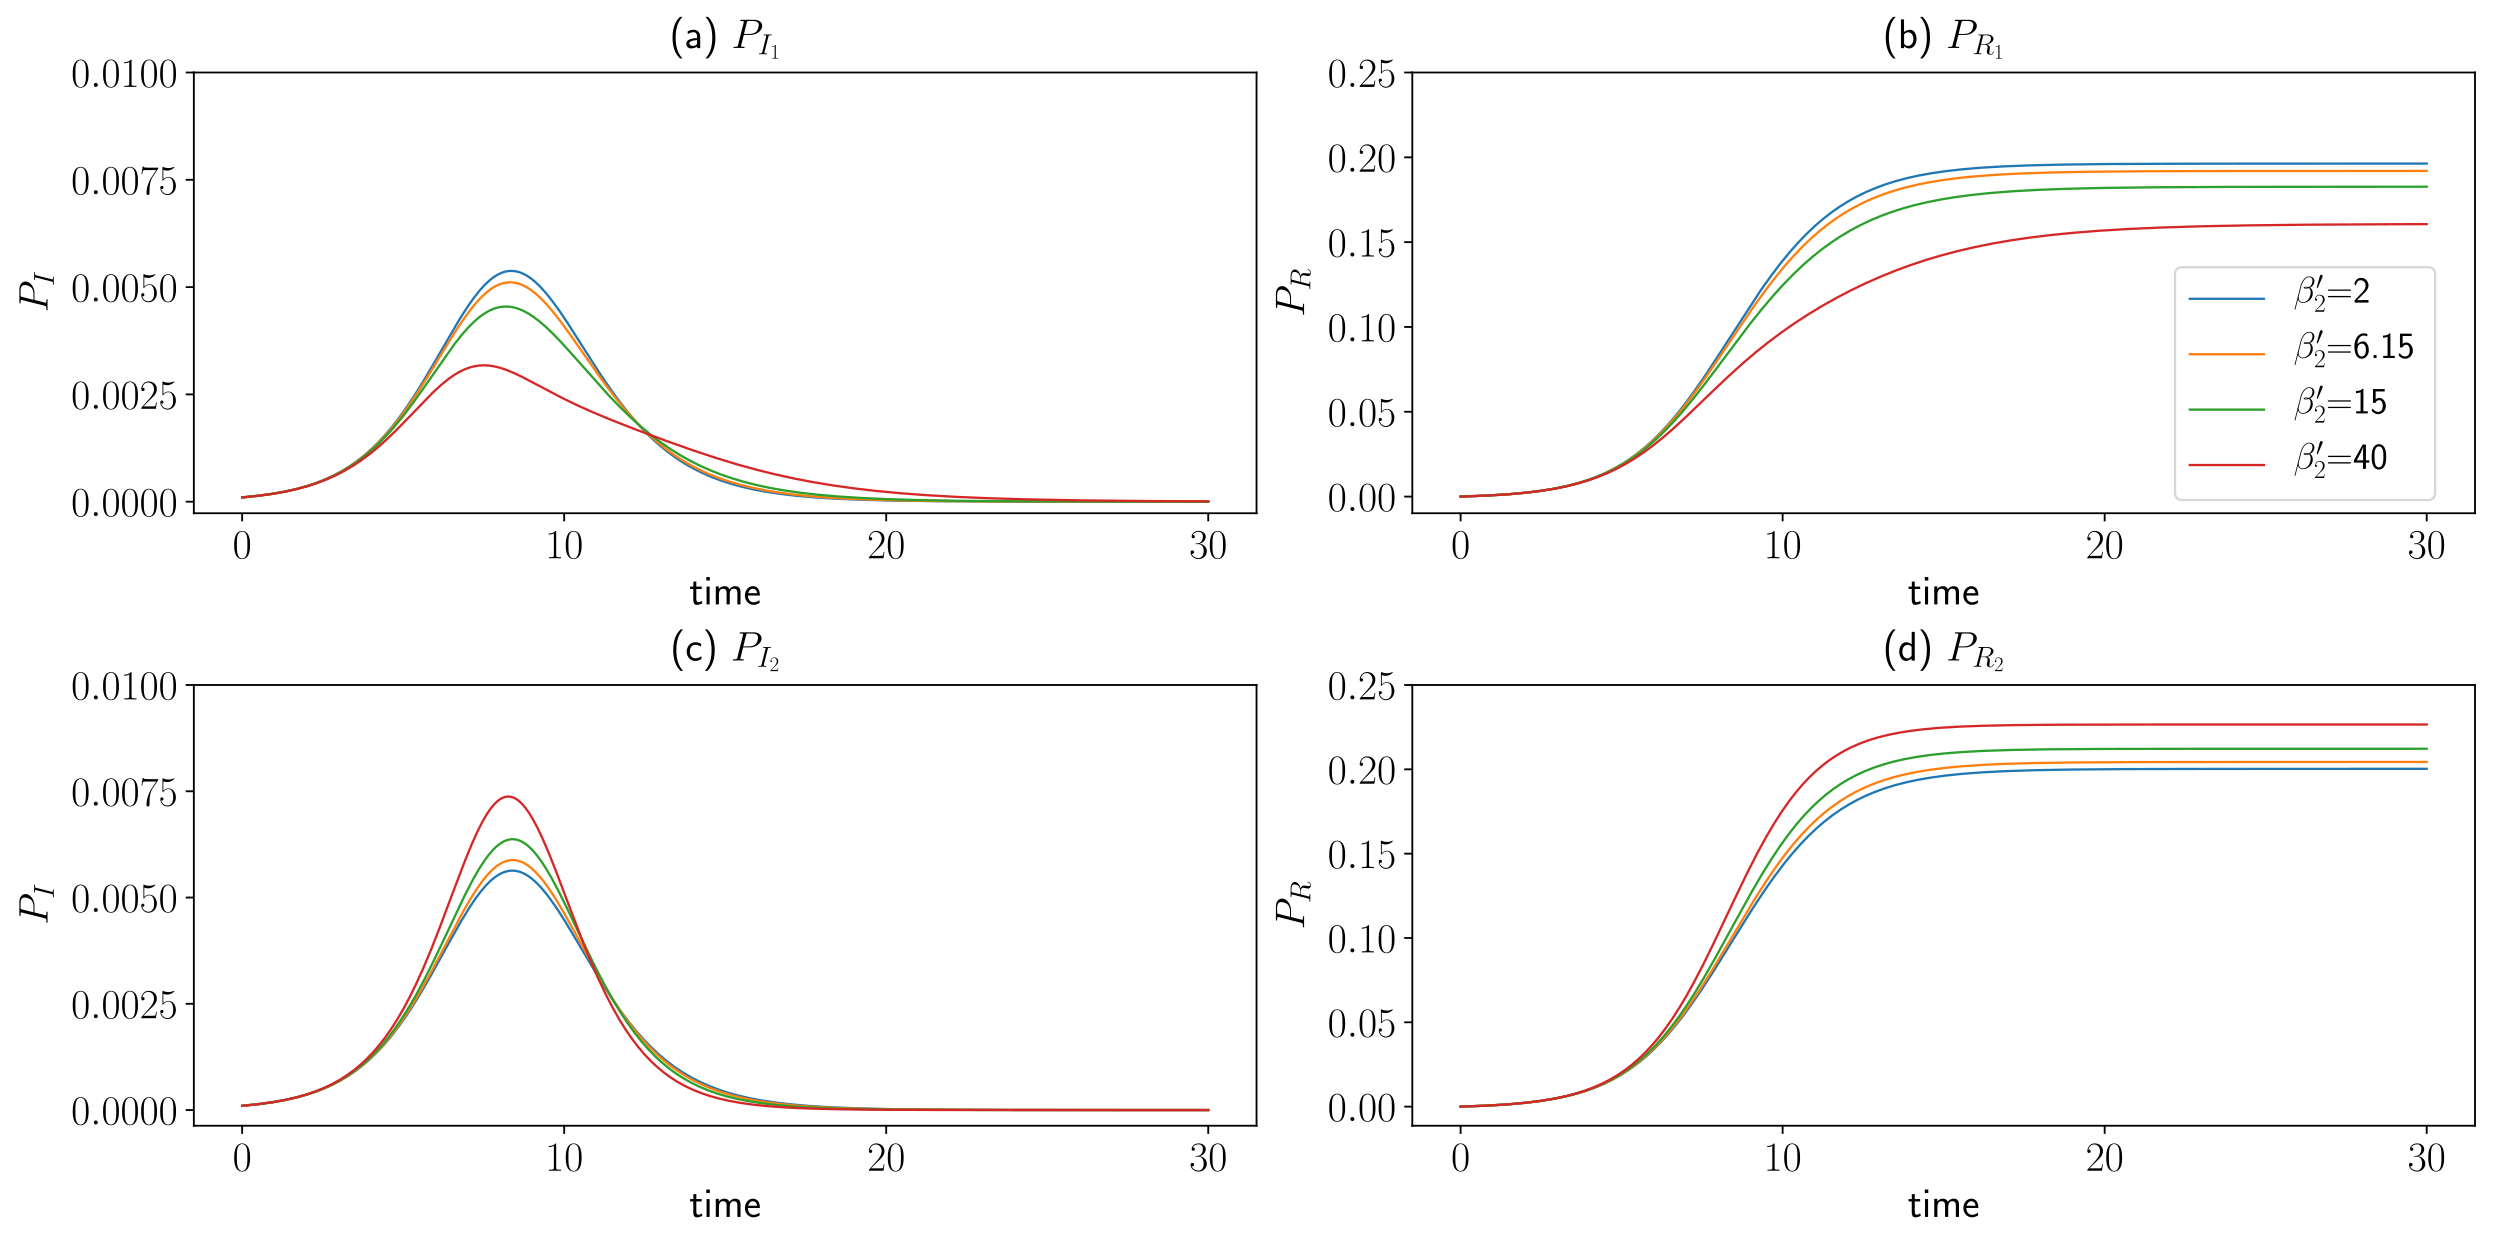 <?xml version="1.0" encoding="utf-8" standalone="no"?>
<!DOCTYPE svg PUBLIC "-//W3C//DTD SVG 1.1//EN"
  "http://www.w3.org/Graphics/SVG/1.1/DTD/svg11.dtd">
<!-- Created with matplotlib (https://matplotlib.org/) -->
<svg height="540pt" version="1.1" viewBox="0 0 1080 540" width="1080pt" xmlns="http://www.w3.org/2000/svg" xmlns:xlink="http://www.w3.org/1999/xlink">
 <defs>
  <style type="text/css">
*{stroke-linecap:butt;stroke-linejoin:round;white-space:pre;}
  </style>
 </defs>
 <g id="figure_1">
  <g id="patch_1">
   <path d="M 0 540 
L 1080 540 
L 1080 0 
L 0 0 
z
" style="fill:#ffffff;"/>
  </g>
  <g id="axes_1">
   <g id="patch_2">
    <path d="M 83.74 221.717 
L 542.824 221.717 
L 542.824 31.318 
L 83.74 31.318 
z
" style="fill:#ffffff;"/>
   </g>
   <g id="matplotlib.axis_1">
    <g id="xtick_1">
     <g id="line2d_1">
      <defs>
       <path d="M 0 0 
L 0 3.5 
" id="mc2a2dad821" style="stroke:#000000;stroke-width:0.8;"/>
      </defs>
      <g>
       <use style="stroke:#000000;stroke-width:0.8;" x="104.608" xlink:href="#mc2a2dad821" y="221.717"/>
      </g>
     </g>
     <g id="text_1">
      <!-- $0$ -->
      <defs>
       <path d="M 42 31.844 
C 42 37.969 41.906 48.422 37.703 56.453 
C 34 63.484 28.094 66 22.906 66 
C 18.094 66 12 63.781 8.203 56.562 
C 4.203 49.016 3.797 39.672 3.797 31.844 
C 3.797 26.109 3.906 17.375 7 9.734 
C 11.297 -0.609 19 -2 22.906 -2 
C 27.5 -2 34.5 -0.109 38.594 9.438 
C 41.594 16.375 42 24.5 42 31.844 
z
M 22.906 -0.406 
C 16.5 -0.406 12.703 5.125 11.297 12.75 
C 10.203 18.688 10.203 27.328 10.203 32.953 
C 10.203 40.688 10.203 47.109 11.5 53.234 
C 13.406 61.781 19 64.391 22.906 64.391 
C 27 64.391 32.297 61.672 34.203 53.438 
C 35.5 47.719 35.594 40.984 35.594 32.953 
C 35.594 26.422 35.594 18.375 34.406 12.453 
C 32.297 1.5 26.406 -0.406 22.906 -0.406 
z
" id="CMR17-48"/>
      </defs>
      <g transform="translate(100.496 241.171)scale(0.18 -0.18)">
       <use transform="scale(0.996)" xlink:href="#CMR17-48"/>
      </g>
     </g>
    </g>
    <g id="xtick_2">
     <g id="line2d_2">
      <g>
       <use style="stroke:#000000;stroke-width:0.8;" x="243.724" xlink:href="#mc2a2dad821" y="221.717"/>
      </g>
     </g>
     <g id="text_2">
      <!-- $10$ -->
      <defs>
       <path d="M 26.594 63.797 
C 26.594 65.891 26.5 66 25.094 66 
C 21.203 61.359 15.297 59.891 9.703 59.688 
C 9.406 59.688 8.906 59.688 8.797 59.5 
C 8.703 59.297 8.703 59.094 8.703 57 
C 11.797 57 17 57.594 21 59.984 
L 21 7.297 
C 21 3.797 20.797 2.594 12.203 2.594 
L 9.203 2.594 
L 9.203 0 
C 14 0.094 19 0.188 23.797 0.188 
C 28.594 0.188 33.594 0.094 38.406 0 
L 38.406 2.594 
L 35.406 2.594 
C 26.797 2.594 26.594 3.688 26.594 7.297 
z
" id="CMR17-49"/>
      </defs>
      <g transform="translate(235.5 241.171)scale(0.18 -0.18)">
       <use transform="scale(0.996)" xlink:href="#CMR17-49"/>
       <use transform="translate(45.69 0)scale(0.996)" xlink:href="#CMR17-48"/>
      </g>
     </g>
    </g>
    <g id="xtick_3">
     <g id="line2d_3">
      <g>
       <use style="stroke:#000000;stroke-width:0.8;" x="382.84" xlink:href="#mc2a2dad821" y="221.717"/>
      </g>
     </g>
     <g id="text_3">
      <!-- $20$ -->
      <defs>
       <path d="M 41.703 15.469 
L 39.906 15.469 
C 38.906 8.391 38.094 7.188 37.703 6.594 
C 37.203 5.797 30 5.797 28.594 5.797 
L 9.406 5.797 
C 13 9.688 20 16.766 28.5 24.938 
C 34.594 30.719 41.703 37.5 41.703 47.391 
C 41.703 59.188 32.297 66 21.797 66 
C 10.797 66 4.094 56.297 4.094 47.297 
C 4.094 43.391 7 42.891 8.203 42.891 
C 9.203 42.891 12.203 43.484 12.203 46.984 
C 12.203 50.094 9.594 51 8.203 51 
C 7.594 51 7 50.891 6.594 50.688 
C 8.5 59.188 14.297 63.391 20.406 63.391 
C 29.094 63.391 34.797 56.5 34.797 47.391 
C 34.797 38.703 29.703 31.219 24 24.734 
L 4.094 2.297 
L 4.094 0 
L 39.297 0 
z
" id="CMR17-50"/>
      </defs>
      <g transform="translate(374.616 241.171)scale(0.18 -0.18)">
       <use transform="scale(0.996)" xlink:href="#CMR17-50"/>
       <use transform="translate(45.69 0)scale(0.996)" xlink:href="#CMR17-48"/>
      </g>
     </g>
    </g>
    <g id="xtick_4">
     <g id="line2d_4">
      <g>
       <use style="stroke:#000000;stroke-width:0.8;" x="521.957" xlink:href="#mc2a2dad821" y="221.717"/>
      </g>
     </g>
     <g id="text_4">
      <!-- $30$ -->
      <defs>
       <path d="M 22.094 34 
C 31 34 34.906 26.141 34.906 17.094 
C 34.906 5.031 28.5 0.391 22.703 0.391 
C 17.406 0.391 8.797 3.016 6.094 10.797 
C 6.594 10.594 7.094 10.594 7.594 10.594 
C 10 10.594 11.797 12.188 11.797 14.797 
C 11.797 17.688 9.594 19 7.594 19 
C 5.906 19 3.297 18.188 3.297 14.484 
C 3.297 5.234 12.297 -2 22.906 -2 
C 34 -2 42.5 6.75 42.5 16.984 
C 42.5 26.844 34.5 34 25 35.094 
C 32.594 36.672 39.906 43.375 39.906 52.391 
C 39.906 60.25 32 66 23 66 
C 13.906 66 5.906 60.344 5.906 52.297 
C 5.906 48.797 8.5 48.188 9.797 48.188 
C 11.906 48.188 13.703 49.484 13.703 52.094 
C 13.703 54.688 11.906 56 9.797 56 
C 9.406 56 8.906 56 8.5 55.797 
C 11.406 62.484 19.297 63.688 22.797 63.688 
C 26.297 63.688 32.906 61.969 32.906 52.297 
C 32.906 49.484 32.5 44.547 29.094 40.219 
C 26.094 36.391 22.703 36.188 19.406 35.891 
C 18.906 35.891 16.594 35.688 16.203 35.688 
C 15.5 35.594 15.094 35.5 15.094 34.797 
C 15.094 34.094 15.203 34 17.203 34 
z
" id="CMR17-51"/>
      </defs>
      <g transform="translate(513.733 241.171)scale(0.18 -0.18)">
       <use transform="scale(0.996)" xlink:href="#CMR17-51"/>
       <use transform="translate(45.69 0)scale(0.996)" xlink:href="#CMR17-48"/>
      </g>
     </g>
    </g>
    <g id="text_5">
     <!-- time -->
     <defs>
      <path d="M 16.703 37.188 
L 29.703 37.188 
L 29.703 43 
L 16.703 43 
L 16.703 55 
L 9.594 55 
L 9.594 43 
L 1.703 43 
L 1.703 37.188 
L 9.406 37.188 
L 9.406 11.734 
C 9.406 6 10.703 -1 17.297 -1 
C 22.297 -1 26.906 0.391 31.297 2.688 
L 29.703 8.609 
C 27.297 6.5 24.406 5.297 21.297 5.297 
C 16.906 5.297 16.703 10.922 16.703 13.438 
z
" id="CMSS17-116"/>
      <path d="M 15.297 66 
L 6.906 66 
L 6.906 57.594 
L 15.297 57.594 
z
M 14.797 43 
L 7.406 43 
L 7.406 0 
L 14.797 0 
z
" id="CMSS17-105"/>
      <path d="M 67 29.344 
C 67 36.078 65.297 44 54.094 44 
C 46.594 44 42.094 39.297 40.094 36.375 
C 38.297 41.688 34.094 44 28.094 44 
C 21.297 44 17 40.094 14.703 37.281 
L 14.703 43.484 
L 7.406 43.484 
L 7.406 0 
L 15 0 
L 15 24.312 
C 15 30.25 17.203 37.891 24.297 37.891 
C 33.406 37.891 33.406 31.453 33.406 28.531 
L 33.406 0 
L 41 0 
L 41 24.312 
C 41 30.25 43.203 37.891 50.297 37.891 
C 59.406 37.891 59.406 31.453 59.406 28.531 
L 59.406 0 
L 67 0 
z
" id="CMSS17-109"/>
      <path d="M 39.094 21.484 
C 39.094 24.797 38.906 31.266 35.703 36.672 
C 32.203 42.391 26.5 44 22.203 44 
C 11.797 44 3 34.125 3 21.297 
C 3 9.047 12.094 -1 23.594 -1 
C 28.094 -1 33.594 0.297 38.594 3.891 
C 38.594 4.297 38.406 6.469 38.297 6.578 
C 38.297 6.766 38 9.828 38 10.234 
C 33.203 6.375 27.703 5.094 23.703 5.094 
C 17.297 5.094 10.406 10.422 10.094 21.484 
z
M 10.906 27 
C 12.203 32.594 16.594 37.891 22.203 37.891 
C 23.703 37.891 30.703 37.688 32.5 27 
z
" id="CMSS17-101"/>
     </defs>
     <g transform="translate(297.813 261.112)scale(0.18 -0.18)">
      <use transform="scale(0.996)" xlink:href="#CMSS17-116"/>
      <use transform="translate(33.832 0)scale(0.996)" xlink:href="#CMSS17-105"/>
      <use transform="translate(56.012 0)scale(0.996)" xlink:href="#CMSS17-109"/>
      <use transform="translate(130.242 0)scale(0.996)" xlink:href="#CMSS17-101"/>
     </g>
    </g>
   </g>
   <g id="matplotlib.axis_2">
    <g id="ytick_1">
     <g id="line2d_5">
      <defs>
       <path d="M 0 0 
L -3.5 0 
" id="m47bbb51d3b" style="stroke:#000000;stroke-width:0.8;"/>
      </defs>
      <g>
       <use style="stroke:#000000;stroke-width:0.8;" x="83.74" xlink:href="#m47bbb51d3b" y="216.734"/>
      </g>
     </g>
     <g id="text_6">
      <!-- $0.0000$ -->
      <defs>
       <path d="M 18.406 4.797 
C 18.406 7.688 16 9.688 13.594 9.688 
C 10.703 9.688 8.703 7.297 8.703 4.891 
C 8.703 2 11.094 0 13.5 0 
C 16.406 0 18.406 2.391 18.406 4.797 
z
" id="CMMI12-58"/>
      </defs>
      <g transform="translate(30.741 222.961)scale(0.18 -0.18)">
       <use transform="scale(0.996)" xlink:href="#CMR17-48"/>
       <use transform="translate(45.69 0)scale(0.996)" xlink:href="#CMMI12-58"/>
       <use transform="translate(72.788 0)scale(0.996)" xlink:href="#CMR17-48"/>
       <use transform="translate(118.478 0)scale(0.996)" xlink:href="#CMR17-48"/>
       <use transform="translate(164.169 0)scale(0.996)" xlink:href="#CMR17-48"/>
       <use transform="translate(209.859 0)scale(0.996)" xlink:href="#CMR17-48"/>
      </g>
     </g>
    </g>
    <g id="ytick_2">
     <g id="line2d_6">
      <g>
       <use style="stroke:#000000;stroke-width:0.8;" x="83.74" xlink:href="#m47bbb51d3b" y="170.38"/>
      </g>
     </g>
     <g id="text_7">
      <!-- $0.0025$ -->
      <defs>
       <path d="M 11.406 58.594 
C 12.406 58.188 16.5 56.891 20.703 56.891 
C 30 56.891 35.094 61.891 38 64.688 
C 38 65.484 38 66 37.406 66 
C 37.297 66 37.094 66 36.297 65.594 
C 32.797 64.094 28.703 63 23.703 63 
C 20.703 63 16.203 63.359 11.297 65.484 
C 10.203 66 10 66 9.906 66 
C 9.406 66 9.297 65.891 9.297 63.906 
L 9.297 34.859 
C 9.297 33.016 9.297 32.5 10.297 32.5 
C 10.797 32.5 11 32.703 11.5 33.422 
C 14.703 38.047 19.094 40 24.094 40 
C 27.594 40 35.094 37.734 35.094 20.203 
C 35.094 16.984 35.094 11.188 32.094 6.594 
C 29.594 2.484 25.703 0.391 21.406 0.391 
C 14.797 0.391 8.094 4.984 6.297 12.688 
C 6.703 12.594 7.5 12.391 7.906 12.391 
C 9.203 12.391 11.703 13.094 11.703 16.188 
C 11.703 18.891 9.797 20 7.906 20 
C 5.594 20 4.094 18.594 4.094 15.797 
C 4.094 7.094 11 -2 21.594 -2 
C 31.906 -2 41.703 6.891 41.703 19.797 
C 41.703 32.094 33.906 41.594 24.203 41.594 
C 19.094 41.594 14.797 39.688 11.406 36 
z
" id="CMR17-53"/>
      </defs>
      <g transform="translate(30.741 176.607)scale(0.18 -0.18)">
       <use transform="scale(0.996)" xlink:href="#CMR17-48"/>
       <use transform="translate(45.69 0)scale(0.996)" xlink:href="#CMMI12-58"/>
       <use transform="translate(72.788 0)scale(0.996)" xlink:href="#CMR17-48"/>
       <use transform="translate(118.478 0)scale(0.996)" xlink:href="#CMR17-48"/>
       <use transform="translate(164.169 0)scale(0.996)" xlink:href="#CMR17-50"/>
       <use transform="translate(209.859 0)scale(0.996)" xlink:href="#CMR17-53"/>
      </g>
     </g>
    </g>
    <g id="ytick_3">
     <g id="line2d_7">
      <g>
       <use style="stroke:#000000;stroke-width:0.8;" x="83.74" xlink:href="#m47bbb51d3b" y="124.026"/>
      </g>
     </g>
     <g id="text_8">
      <!-- $0.0050$ -->
      <g transform="translate(30.741 130.253)scale(0.18 -0.18)">
       <use transform="scale(0.996)" xlink:href="#CMR17-48"/>
       <use transform="translate(45.69 0)scale(0.996)" xlink:href="#CMMI12-58"/>
       <use transform="translate(72.788 0)scale(0.996)" xlink:href="#CMR17-48"/>
       <use transform="translate(118.478 0)scale(0.996)" xlink:href="#CMR17-48"/>
       <use transform="translate(164.169 0)scale(0.996)" xlink:href="#CMR17-53"/>
       <use transform="translate(209.859 0)scale(0.996)" xlink:href="#CMR17-48"/>
      </g>
     </g>
    </g>
    <g id="ytick_4">
     <g id="line2d_8">
      <g>
       <use style="stroke:#000000;stroke-width:0.8;" x="83.74" xlink:href="#m47bbb51d3b" y="77.672"/>
      </g>
     </g>
     <g id="text_9">
      <!-- $0.0075$ -->
      <defs>
       <path d="M 45.094 61.797 
L 45.094 64 
L 21.594 64 
C 9.906 64 9.703 65.094 9.297 67 
L 7.5 67 
L 4.594 48.5 
L 6.406 48.5 
C 6.703 50.406 7.406 55.5 8.594 57.391 
C 9.203 58.188 16.594 58.188 18.297 58.188 
L 40.297 58.188 
L 29.203 41.719 
C 21.797 30.641 16.703 15.672 16.703 2.594 
C 16.703 1.391 16.703 -2 20.297 -2 
C 23.906 -2 23.906 1.391 23.906 2.688 
L 23.906 7.281 
C 23.906 23.656 26.703 34.438 31.297 41.312 
z
" id="CMR17-55"/>
      </defs>
      <g transform="translate(30.741 83.899)scale(0.18 -0.18)">
       <use transform="scale(0.996)" xlink:href="#CMR17-48"/>
       <use transform="translate(45.69 0)scale(0.996)" xlink:href="#CMMI12-58"/>
       <use transform="translate(72.788 0)scale(0.996)" xlink:href="#CMR17-48"/>
       <use transform="translate(118.478 0)scale(0.996)" xlink:href="#CMR17-48"/>
       <use transform="translate(164.169 0)scale(0.996)" xlink:href="#CMR17-55"/>
       <use transform="translate(209.859 0)scale(0.996)" xlink:href="#CMR17-53"/>
      </g>
     </g>
    </g>
    <g id="ytick_5">
     <g id="line2d_9">
      <g>
       <use style="stroke:#000000;stroke-width:0.8;" x="83.74" xlink:href="#m47bbb51d3b" y="31.318"/>
      </g>
     </g>
     <g id="text_10">
      <!-- $0.0100$ -->
      <g transform="translate(30.741 37.545)scale(0.18 -0.18)">
       <use transform="scale(0.996)" xlink:href="#CMR17-48"/>
       <use transform="translate(45.69 0)scale(0.996)" xlink:href="#CMMI12-58"/>
       <use transform="translate(72.788 0)scale(0.996)" xlink:href="#CMR17-48"/>
       <use transform="translate(118.478 0)scale(0.996)" xlink:href="#CMR17-49"/>
       <use transform="translate(164.169 0)scale(0.996)" xlink:href="#CMR17-48"/>
       <use transform="translate(209.859 0)scale(0.996)" xlink:href="#CMR17-48"/>
      </g>
     </g>
    </g>
    <g id="text_11">
     <!-- $P_I$ -->
     <defs>
      <path d="M 29.594 31.594 
L 46.406 31.594 
C 60.203 31.594 74 41.766 74 53.125 
C 74 60.906 67.406 68 54.797 68 
L 23.906 68 
C 22 68 21.094 68 21.094 66.094 
C 21.094 65.094 22 65.094 23.5 65.094 
C 29.594 65.094 29.594 64.297 29.594 63.203 
C 29.594 63 29.594 62.406 29.203 60.906 
L 15.703 7.359 
C 14.797 3.891 14.594 2.891 7.594 2.891 
C 5.703 2.891 4.703 2.891 4.703 1.094 
C 4.703 0 5.594 0 6.203 0 
C 8.094 0 10.094 0.188 12 0.188 
L 23.703 0.188 
C 25.594 0.188 27.703 0 29.594 0 
C 30.406 0 31.5 0 31.5 1.891 
C 31.5 2.891 30.594 2.891 29.094 2.891 
C 23.094 2.891 23 3.594 23 4.578 
C 23 5.078 23.094 5.766 23.203 6.266 
z
M 36.797 61.203 
C 37.703 64.891 38.094 65.094 42 65.094 
L 51.906 65.094 
C 59.406 65.094 65.594 62.703 65.594 55.219 
C 65.594 52.641 64.297 44.156 59.703 39.578 
C 58 37.781 53.203 34 44.094 34 
L 30 34 
z
" id="CMMI12-80"/>
      <path d="M 36.797 60.609 
C 37.703 64.094 37.906 65.094 45.203 65.094 
C 47.406 65.094 48.203 65.094 48.203 66.984 
C 48.203 68 47.094 68 46.797 68 
C 45 68 42.797 67.797 41 67.797 
L 28.703 67.797 
C 26.703 67.797 24.406 68 22.406 68 
C 21.594 68 20.5 68 20.5 66.094 
C 20.5 65.094 21.297 65.094 23.297 65.094 
C 29.5 65.094 29.5 64.297 29.5 63.203 
C 29.5 62.5 29.297 61.906 29.094 61.016 
L 15.594 7.375 
C 14.703 3.891 14.5 2.891 7.203 2.891 
C 5 2.891 4.094 2.891 4.094 1 
C 4.094 0 5.094 0 5.594 0 
C 7.406 0 9.594 0.188 11.406 0.188 
L 23.703 0.188 
C 25.703 0.188 27.906 0 29.906 0 
C 30.703 0 31.906 0 31.906 1.797 
C 31.906 2.891 31.297 2.891 29.094 2.891 
C 22.906 2.891 22.906 3.688 22.906 4.875 
C 22.906 5.078 22.906 5.578 23.297 7.172 
z
" id="CMMI12-73"/>
     </defs>
     <g transform="translate(23.253 134.887)rotate(-90)scale(0.18 -0.18)">
      <use transform="translate(0 14.944)scale(0.996)" xlink:href="#CMMI12-80"/>
      <use transform="translate(62.877 0)scale(0.697)" xlink:href="#CMMI12-73"/>
     </g>
    </g>
   </g>
   <g id="line2d_10">
    <path clip-path="url(#p84854ef33a)" d="M 104.608 214.88 
L 111.703 214.154 
L 117.797 213.313 
L 123.182 212.349 
L 128.023 211.26 
L 132.448 210.038 
L 136.538 208.678 
L 140.336 207.184 
L 143.926 205.534 
L 147.349 203.717 
L 150.646 201.713 
L 153.818 199.527 
L 156.949 197.096 
L 159.996 194.45 
L 163.042 191.508 
L 166.089 188.256 
L 169.178 184.631 
L 172.35 180.561 
L 175.648 175.964 
L 179.195 170.624 
L 183.119 164.305 
L 188.044 155.921 
L 198.729 137.594 
L 202.068 132.397 
L 204.823 128.505 
L 207.244 125.454 
L 209.415 123.063 
L 211.418 121.177 
L 213.296 119.709 
L 215.049 118.618 
L 216.719 117.838 
L 218.305 117.336 
L 219.849 117.075 
L 221.394 117.038 
L 222.938 117.224 
L 224.524 117.644 
L 226.152 118.308 
L 227.863 119.254 
L 229.658 120.505 
L 231.578 122.118 
L 233.665 124.168 
L 235.961 126.741 
L 238.548 129.987 
L 241.554 134.128 
L 245.268 139.652 
L 250.861 148.42 
L 259.376 161.728 
L 263.926 168.404 
L 267.891 173.839 
L 271.606 178.559 
L 275.154 182.712 
L 278.618 186.428 
L 282.041 189.775 
L 285.463 192.811 
L 288.886 195.551 
L 292.35 198.041 
L 295.898 200.316 
L 299.529 202.383 
L 303.286 204.266 
L 307.209 205.985 
L 311.341 207.552 
L 315.724 208.975 
L 320.441 210.269 
L 325.533 211.432 
L 331.084 212.468 
L 337.22 213.383 
L 344.107 214.181 
L 351.995 214.866 
L 361.261 215.442 
L 372.489 215.908 
L 386.764 216.267 
L 406.298 216.52 
L 436.976 216.671 
L 504.635 216.73 
L 521.957 216.732 
L 521.957 216.732 
" style="fill:none;stroke:#1f77b4;stroke-linecap:square;"/>
   </g>
   <g id="line2d_11">
    <path clip-path="url(#p84854ef33a)" d="M 104.608 214.88 
L 111.703 214.155 
L 117.797 213.315 
L 123.182 212.353 
L 128.023 211.266 
L 132.448 210.049 
L 136.538 208.696 
L 140.378 207.191 
L 144.009 205.529 
L 147.432 203.72 
L 150.729 201.728 
L 153.943 199.528 
L 157.074 197.117 
L 160.162 194.459 
L 163.251 191.508 
L 166.382 188.205 
L 169.554 184.528 
L 172.809 180.411 
L 176.232 175.721 
L 179.989 170.185 
L 184.329 163.375 
L 191.216 152.083 
L 196.976 142.813 
L 200.524 137.518 
L 203.404 133.603 
L 205.908 130.559 
L 208.162 128.155 
L 210.249 126.246 
L 212.169 124.78 
L 214.006 123.653 
L 215.759 122.838 
L 217.428 122.305 
L 219.056 122.014 
L 220.684 121.951 
L 222.312 122.112 
L 223.982 122.507 
L 225.693 123.145 
L 227.488 124.059 
L 229.366 125.268 
L 231.369 126.823 
L 233.582 128.832 
L 236.002 131.341 
L 238.715 134.48 
L 241.888 138.504 
L 245.853 143.912 
L 252.322 153.177 
L 259.961 164.01 
L 264.677 170.312 
L 268.851 175.523 
L 272.733 180.019 
L 276.448 183.986 
L 280.079 187.543 
L 283.668 190.751 
L 287.258 193.662 
L 290.889 196.32 
L 294.562 198.733 
L 298.319 200.936 
L 302.201 202.952 
L 306.208 204.783 
L 310.423 206.462 
L 314.848 207.984 
L 319.564 209.37 
L 324.614 210.619 
L 330.082 211.74 
L 336.093 212.742 
L 342.771 213.625 
L 350.326 214.394 
L 359.007 215.048 
L 369.275 215.591 
L 381.88 216.026 
L 398.159 216.353 
L 421.157 216.575 
L 459.724 216.698 
L 521.957 216.731 
L 521.957 216.731 
" style="fill:none;stroke:#ff7f0e;stroke-linecap:square;"/>
   </g>
   <g id="line2d_12">
    <path clip-path="url(#p84854ef33a)" d="M 104.608 214.88 
L 111.745 214.151 
L 117.881 213.305 
L 123.307 212.336 
L 128.19 211.239 
L 132.656 210.01 
L 136.789 208.642 
L 140.629 207.14 
L 144.26 205.484 
L 147.766 203.641 
L 151.147 201.611 
L 154.444 199.369 
L 157.658 196.914 
L 160.872 194.177 
L 164.086 191.146 
L 167.342 187.768 
L 170.722 183.935 
L 174.27 179.573 
L 178.194 174.385 
L 182.869 167.817 
L 196.434 148.501 
L 199.648 144.468 
L 202.402 141.359 
L 204.865 138.909 
L 207.119 136.974 
L 209.206 135.469 
L 211.168 134.32 
L 213.046 133.468 
L 214.882 132.877 
L 216.677 132.529 
L 218.472 132.408 
L 220.267 132.51 
L 222.103 132.837 
L 224.023 133.411 
L 226.027 134.248 
L 228.155 135.385 
L 230.451 136.873 
L 232.955 138.77 
L 235.752 141.18 
L 238.924 144.216 
L 242.764 148.215 
L 247.94 153.955 
L 263.091 170.943 
L 268.141 176.166 
L 272.733 180.6 
L 277.074 184.487 
L 281.289 187.968 
L 285.463 191.127 
L 289.595 193.978 
L 293.769 196.587 
L 297.985 198.961 
L 302.284 201.128 
L 306.708 203.111 
L 311.3 204.926 
L 316.1 206.584 
L 321.15 208.094 
L 326.534 209.469 
L 332.294 210.709 
L 338.555 211.827 
L 345.401 212.819 
L 352.997 213.692 
L 361.595 214.452 
L 371.487 215.096 
L 383.216 215.631 
L 397.616 216.056 
L 416.357 216.375 
L 443.028 216.589 
L 488.774 216.703 
L 521.957 216.724 
L 521.957 216.724 
" style="fill:none;stroke:#2ca02c;stroke-linecap:square;"/>
   </g>
   <g id="line2d_13">
    <path clip-path="url(#p84854ef33a)" d="M 104.608 214.88 
L 111.829 214.145 
L 118.006 213.297 
L 123.474 212.326 
L 128.399 211.229 
L 132.949 209.991 
L 137.164 208.615 
L 141.129 207.09 
L 144.928 205.392 
L 148.601 203.505 
L 152.19 201.408 
L 155.738 199.074 
L 159.286 196.472 
L 162.917 193.528 
L 166.715 190.158 
L 170.889 186.151 
L 176.065 180.854 
L 186.959 169.614 
L 190.423 166.418 
L 193.345 164.016 
L 195.933 162.166 
L 198.312 160.729 
L 200.566 159.623 
L 202.736 158.804 
L 204.865 158.239 
L 206.952 157.915 
L 209.081 157.81 
L 211.251 157.927 
L 213.547 158.276 
L 216.009 158.882 
L 218.722 159.784 
L 221.853 161.069 
L 225.693 162.899 
L 231.453 165.921 
L 242.973 171.989 
L 249.526 175.155 
L 256.413 178.229 
L 264.468 181.573 
L 274.945 185.666 
L 288.051 190.545 
L 299.821 194.702 
L 309.63 197.936 
L 318.437 200.61 
L 326.785 202.913 
L 334.924 204.927 
L 343.063 206.712 
L 351.327 208.296 
L 359.884 209.708 
L 368.9 210.969 
L 378.5 212.084 
L 388.893 213.065 
L 400.371 213.921 
L 413.268 214.655 
L 428.127 215.272 
L 445.783 215.775 
L 467.696 216.168 
L 496.746 216.454 
L 521.957 216.582 
L 521.957 216.582 
" style="fill:none;stroke:#d62728;stroke-linecap:square;"/>
   </g>
   <g id="patch_3">
    <path d="M 83.74 221.717 
L 83.74 31.318 
" style="fill:none;stroke:#000000;stroke-linecap:square;stroke-linejoin:miter;stroke-width:0.8;"/>
   </g>
   <g id="patch_4">
    <path d="M 542.824 221.717 
L 542.824 31.318 
" style="fill:none;stroke:#000000;stroke-linecap:square;stroke-linejoin:miter;stroke-width:0.8;"/>
   </g>
   <g id="patch_5">
    <path d="M 83.74 221.717 
L 542.824 221.717 
" style="fill:none;stroke:#000000;stroke-linecap:square;stroke-linejoin:miter;stroke-width:0.8;"/>
   </g>
   <g id="patch_6">
    <path d="M 83.74 31.318 
L 542.824 31.318 
" style="fill:none;stroke:#000000;stroke-linecap:square;stroke-linejoin:miter;stroke-width:0.8;"/>
   </g>
   <g id="text_12">
    <!-- (a) $P_{I_1}$ -->
    <defs>
     <path d="M 25.203 75 
C 19.797 69.484 7.406 56.672 7.406 25.047 
C 7.406 -6.688 19.797 -19.406 25.203 -25 
L 31.297 -25 
C 19 -12.203 15 5.719 15 24.938 
C 15 44.062 18.797 62.078 31.297 75 
z
" id="CMSS17-40"/>
     <path d="M 37.594 27.953 
C 37.594 37.484 30.906 44 21.906 44 
C 17.5 44 12.703 43.188 7.203 39.984 
L 7.797 33.328 
C 10.297 35.156 14.594 38.094 21.797 38.094 
C 26.906 38.094 30 34.141 30 27.844 
L 30 24 
C 14 23.5 4 18.891 4 11.109 
C 4 7.062 6.5 -1 14.797 -1 
C 16.297 -1 24.406 -0.812 30.203 3.5 
L 30.203 -0.203 
L 37.594 -0.203 
z
M 30 12.875 
C 30 11.109 30 8.734 27 6.969 
C 24.406 5.297 21.094 5.094 19.703 5.094 
C 14.703 5.094 11.297 7.859 11.297 11.297 
C 11.297 18.203 26.906 18.891 30 19 
z
" id="CMSS17-97"/>
     <path d="M 11.297 -25 
C 16.703 -19.5 29.094 -6.688 29.094 24.938 
C 29.094 56.672 16.703 69.375 11.297 75 
L 5.203 75 
C 17.5 62.172 21.5 44.266 21.5 25.047 
C 21.5 5.922 17.703 -12.094 5.203 -25 
z
" id="CMSS17-41"/>
    </defs>
    <g transform="translate(289.197 25.318)scale(0.18 -0.18)">
     <use transform="translate(0 25.405)scale(0.996)" xlink:href="#CMSS17-40"/>
     <use transform="translate(36.434 25.405)scale(0.996)" xlink:href="#CMSS17-97"/>
     <use transform="translate(81.356 25.405)scale(0.996)" xlink:href="#CMSS17-41"/>
     <use transform="translate(149.019 25.405)scale(0.996)" xlink:href="#CMMI12-80"/>
     <use transform="translate(211.896 10.461)scale(0.697)" xlink:href="#CMMI12-73"/>
     <use transform="translate(242.013 0)scale(0.498)" xlink:href="#CMR17-49"/>
    </g>
   </g>
  </g>
  <g id="axes_2">
   <g id="patch_7">
    <path d="M 610.116 221.717 
L 1069.2 221.717 
L 1069.2 31.318 
L 610.116 31.318 
z
" style="fill:#ffffff;"/>
   </g>
   <g id="matplotlib.axis_3">
    <g id="xtick_5">
     <g id="line2d_14">
      <g>
       <use style="stroke:#000000;stroke-width:0.8;" x="630.983" xlink:href="#mc2a2dad821" y="221.717"/>
      </g>
     </g>
     <g id="text_13">
      <!-- $0$ -->
      <g transform="translate(626.871 241.171)scale(0.18 -0.18)">
       <use transform="scale(0.996)" xlink:href="#CMR17-48"/>
      </g>
     </g>
    </g>
    <g id="xtick_6">
     <g id="line2d_15">
      <g>
       <use style="stroke:#000000;stroke-width:0.8;" x="770.1" xlink:href="#mc2a2dad821" y="221.717"/>
      </g>
     </g>
     <g id="text_14">
      <!-- $10$ -->
      <g transform="translate(761.876 241.171)scale(0.18 -0.18)">
       <use transform="scale(0.996)" xlink:href="#CMR17-49"/>
       <use transform="translate(45.69 0)scale(0.996)" xlink:href="#CMR17-48"/>
      </g>
     </g>
    </g>
    <g id="xtick_7">
     <g id="line2d_16">
      <g>
       <use style="stroke:#000000;stroke-width:0.8;" x="909.216" xlink:href="#mc2a2dad821" y="221.717"/>
      </g>
     </g>
     <g id="text_15">
      <!-- $20$ -->
      <g transform="translate(900.992 241.171)scale(0.18 -0.18)">
       <use transform="scale(0.996)" xlink:href="#CMR17-50"/>
       <use transform="translate(45.69 0)scale(0.996)" xlink:href="#CMR17-48"/>
      </g>
     </g>
    </g>
    <g id="xtick_8">
     <g id="line2d_17">
      <g>
       <use style="stroke:#000000;stroke-width:0.8;" x="1048.333" xlink:href="#mc2a2dad821" y="221.717"/>
      </g>
     </g>
     <g id="text_16">
      <!-- $30$ -->
      <g transform="translate(1040.108 241.171)scale(0.18 -0.18)">
       <use transform="scale(0.996)" xlink:href="#CMR17-51"/>
       <use transform="translate(45.69 0)scale(0.996)" xlink:href="#CMR17-48"/>
      </g>
     </g>
    </g>
    <g id="text_17">
     <!-- time -->
     <g transform="translate(824.189 261.112)scale(0.18 -0.18)">
      <use transform="scale(0.996)" xlink:href="#CMSS17-116"/>
      <use transform="translate(33.832 0)scale(0.996)" xlink:href="#CMSS17-105"/>
      <use transform="translate(56.012 0)scale(0.996)" xlink:href="#CMSS17-109"/>
      <use transform="translate(130.242 0)scale(0.996)" xlink:href="#CMSS17-101"/>
     </g>
    </g>
   </g>
   <g id="matplotlib.axis_4">
    <g id="ytick_6">
     <g id="line2d_18">
      <g>
       <use style="stroke:#000000;stroke-width:0.8;" x="610.116" xlink:href="#m47bbb51d3b" y="214.524"/>
      </g>
     </g>
     <g id="text_18">
      <!-- $0.00$ -->
      <g transform="translate(573.566 220.751)scale(0.18 -0.18)">
       <use transform="scale(0.996)" xlink:href="#CMR17-48"/>
       <use transform="translate(45.69 0)scale(0.996)" xlink:href="#CMMI12-58"/>
       <use transform="translate(72.788 0)scale(0.996)" xlink:href="#CMR17-48"/>
       <use transform="translate(118.478 0)scale(0.996)" xlink:href="#CMR17-48"/>
      </g>
     </g>
    </g>
    <g id="ytick_7">
     <g id="line2d_19">
      <g>
       <use style="stroke:#000000;stroke-width:0.8;" x="610.116" xlink:href="#m47bbb51d3b" y="177.883"/>
      </g>
     </g>
     <g id="text_19">
      <!-- $0.05$ -->
      <g transform="translate(573.566 184.11)scale(0.18 -0.18)">
       <use transform="scale(0.996)" xlink:href="#CMR17-48"/>
       <use transform="translate(45.69 0)scale(0.996)" xlink:href="#CMMI12-58"/>
       <use transform="translate(72.788 0)scale(0.996)" xlink:href="#CMR17-48"/>
       <use transform="translate(118.478 0)scale(0.996)" xlink:href="#CMR17-53"/>
      </g>
     </g>
    </g>
    <g id="ytick_8">
     <g id="line2d_20">
      <g>
       <use style="stroke:#000000;stroke-width:0.8;" x="610.116" xlink:href="#m47bbb51d3b" y="141.242"/>
      </g>
     </g>
     <g id="text_20">
      <!-- $0.10$ -->
      <g transform="translate(573.566 147.468)scale(0.18 -0.18)">
       <use transform="scale(0.996)" xlink:href="#CMR17-48"/>
       <use transform="translate(45.69 0)scale(0.996)" xlink:href="#CMMI12-58"/>
       <use transform="translate(72.788 0)scale(0.996)" xlink:href="#CMR17-49"/>
       <use transform="translate(118.478 0)scale(0.996)" xlink:href="#CMR17-48"/>
      </g>
     </g>
    </g>
    <g id="ytick_9">
     <g id="line2d_21">
      <g>
       <use style="stroke:#000000;stroke-width:0.8;" x="610.116" xlink:href="#m47bbb51d3b" y="104.601"/>
      </g>
     </g>
     <g id="text_21">
      <!-- $0.15$ -->
      <g transform="translate(573.566 110.827)scale(0.18 -0.18)">
       <use transform="scale(0.996)" xlink:href="#CMR17-48"/>
       <use transform="translate(45.69 0)scale(0.996)" xlink:href="#CMMI12-58"/>
       <use transform="translate(72.788 0)scale(0.996)" xlink:href="#CMR17-49"/>
       <use transform="translate(118.478 0)scale(0.996)" xlink:href="#CMR17-53"/>
      </g>
     </g>
    </g>
    <g id="ytick_10">
     <g id="line2d_22">
      <g>
       <use style="stroke:#000000;stroke-width:0.8;" x="610.116" xlink:href="#m47bbb51d3b" y="67.959"/>
      </g>
     </g>
     <g id="text_22">
      <!-- $0.20$ -->
      <g transform="translate(573.566 74.186)scale(0.18 -0.18)">
       <use transform="scale(0.996)" xlink:href="#CMR17-48"/>
       <use transform="translate(45.69 0)scale(0.996)" xlink:href="#CMMI12-58"/>
       <use transform="translate(72.788 0)scale(0.996)" xlink:href="#CMR17-50"/>
       <use transform="translate(118.478 0)scale(0.996)" xlink:href="#CMR17-48"/>
      </g>
     </g>
    </g>
    <g id="ytick_11">
     <g id="line2d_23">
      <g>
       <use style="stroke:#000000;stroke-width:0.8;" x="610.116" xlink:href="#m47bbb51d3b" y="31.318"/>
      </g>
     </g>
     <g id="text_23">
      <!-- $0.25$ -->
      <g transform="translate(573.566 37.545)scale(0.18 -0.18)">
       <use transform="scale(0.996)" xlink:href="#CMR17-48"/>
       <use transform="translate(45.69 0)scale(0.996)" xlink:href="#CMMI12-58"/>
       <use transform="translate(72.788 0)scale(0.996)" xlink:href="#CMR17-50"/>
       <use transform="translate(118.478 0)scale(0.996)" xlink:href="#CMR17-53"/>
      </g>
     </g>
    </g>
    <g id="text_24">
     <!-- $P_R$ -->
     <defs>
      <path d="M 36.797 61.203 
C 37.703 64.891 38.094 65.094 42 65.094 
L 49.203 65.094 
C 57.797 65.094 64.203 62.5 64.203 54.734 
C 64.203 49.641 61.594 35 41.5 35 
L 30.203 35 
z
M 50.703 33.797 
C 63.094 36.484 72.797 44.469 72.797 53.031 
C 72.797 60.812 64.906 68 51 68 
L 23.906 68 
C 21.906 68 21 68 21 66.094 
C 21 65.094 21.703 65.094 23.594 65.094 
C 29.594 65.094 29.594 64.297 29.594 63.203 
C 29.594 63 29.594 62.406 29.203 60.906 
L 15.703 7.422 
C 14.797 3.953 14.594 2.969 7.703 2.969 
C 5.406 2.969 4.703 2.969 4.703 1.078 
C 4.703 0.094 5.797 0.094 6.094 0.094 
C 7.906 0.094 10 0.297 11.906 0.297 
L 23.703 0.297 
C 25.5 0.297 27.594 0.094 29.406 0.094 
C 30.203 0.094 31.297 0.094 31.297 1.969 
C 31.297 2.969 30.406 2.969 28.906 2.969 
C 22.797 2.969 22.797 3.766 22.797 4.75 
C 22.797 4.844 22.797 5.547 23 6.328 
L 29.703 33 
L 41.703 33 
C 51.203 33 53 27.047 53 23.781 
C 53 22.281 52 18.422 51.297 15.844 
C 50.203 11.297 49.906 10.203 49.906 8.312 
C 49.906 1.281 55.703 -2 62.406 -2 
C 70.5 -2 74 7.828 74 9.203 
C 74 9.906 73.5 10.203 72.906 10.203 
C 72.094 10.203 71.906 9.609 71.703 8.812 
C 69.297 1.781 65.203 0 62.703 0 
C 60.203 0 58.594 1.078 58.594 5.547 
C 58.594 7.922 59.797 16.938 59.906 17.438 
C 60.406 21.094 60.406 21.5 60.406 22.281 
C 60.406 29.516 54.5 32.594 50.703 33.797 
z
" id="CMMI12-82"/>
     </defs>
     <g transform="translate(566.078 136.854)rotate(-90)scale(0.18 -0.18)">
      <use transform="translate(0 14.944)scale(0.996)" xlink:href="#CMMI12-80"/>
      <use transform="translate(62.877 0)scale(0.697)" xlink:href="#CMMI12-82"/>
     </g>
    </g>
   </g>
   <g id="line2d_24">
    <path clip-path="url(#p2d884f6ab7)" d="M 630.983 214.524 
L 642.67 214.074 
L 651.811 213.507 
L 659.366 212.821 
L 665.836 212.015 
L 671.512 211.088 
L 676.604 210.034 
L 681.237 208.85 
L 685.536 207.524 
L 689.543 206.056 
L 693.342 204.428 
L 696.973 202.629 
L 700.479 200.641 
L 703.86 198.468 
L 707.199 196.056 
L 710.496 193.399 
L 713.794 190.454 
L 717.133 187.17 
L 720.556 183.486 
L 724.062 179.382 
L 727.776 174.685 
L 731.783 169.25 
L 736.291 162.745 
L 741.801 154.381 
L 760.709 125.32 
L 765.258 118.941 
L 769.39 113.521 
L 773.272 108.792 
L 776.987 104.613 
L 780.618 100.86 
L 784.166 97.51 
L 787.714 94.465 
L 791.262 91.712 
L 794.851 89.207 
L 798.482 86.942 
L 802.239 84.861 
L 806.121 82.967 
L 810.169 81.241 
L 814.427 79.671 
L 818.935 78.25 
L 823.735 76.973 
L 828.91 75.828 
L 834.587 74.803 
L 840.848 73.902 
L 847.901 73.116 
L 855.999 72.443 
L 865.515 71.883 
L 877.119 71.431 
L 891.936 71.087 
L 912.514 70.849 
L 945.78 70.711 
L 1026.002 70.664 
L 1048.333 70.663 
L 1048.333 70.663 
" style="fill:none;stroke:#1f77b4;stroke-linecap:square;"/>
   </g>
   <g id="line2d_25">
    <path clip-path="url(#p2d884f6ab7)" d="M 630.983 214.524 
L 642.67 214.074 
L 651.811 213.507 
L 659.366 212.822 
L 665.836 212.018 
L 671.512 211.093 
L 676.604 210.042 
L 681.279 208.852 
L 685.578 207.531 
L 689.585 206.071 
L 693.383 204.453 
L 697.015 202.668 
L 700.521 200.699 
L 703.943 198.522 
L 707.324 196.108 
L 710.663 193.449 
L 714.002 190.507 
L 717.425 187.191 
L 720.931 183.476 
L 724.562 179.299 
L 728.402 174.538 
L 732.618 168.946 
L 737.46 162.139 
L 743.846 152.744 
L 757.369 132.751 
L 762.503 125.629 
L 766.969 119.805 
L 771.102 114.777 
L 775.025 110.349 
L 778.823 106.396 
L 782.538 102.849 
L 786.211 99.647 
L 789.884 96.739 
L 793.599 94.083 
L 797.355 91.671 
L 801.195 89.471 
L 805.161 87.457 
L 809.251 85.63 
L 813.55 83.956 
L 818.058 82.441 
L 822.858 81.064 
L 827.992 79.826 
L 833.585 78.71 
L 839.679 77.723 
L 846.482 76.851 
L 854.162 76.096 
L 863.011 75.455 
L 873.529 74.924 
L 886.468 74.502 
L 903.331 74.186 
L 927.456 73.976 
L 969.195 73.864 
L 1048.333 73.837 
L 1048.333 73.837 
" style="fill:none;stroke:#ff7f0e;stroke-linecap:square;"/>
   </g>
   <g id="line2d_26">
    <path clip-path="url(#p2d884f6ab7)" d="M 630.983 214.524 
L 642.67 214.074 
L 651.811 213.508 
L 659.408 212.82 
L 665.919 212.011 
L 671.637 211.08 
L 676.771 210.022 
L 681.446 208.836 
L 685.787 207.507 
L 689.877 206.023 
L 693.759 204.377 
L 697.474 202.56 
L 701.063 200.557 
L 704.569 198.346 
L 708.034 195.899 
L 711.498 193.18 
L 715.004 190.144 
L 718.594 186.737 
L 722.309 182.904 
L 726.274 178.486 
L 730.615 173.306 
L 735.623 166.969 
L 742.302 158.131 
L 755.867 140.106 
L 761.335 133.267 
L 766.135 127.615 
L 770.559 122.741 
L 774.816 118.38 
L 778.949 114.465 
L 782.997 110.933 
L 787.004 107.729 
L 791.011 104.805 
L 795.06 102.123 
L 799.192 99.653 
L 803.408 97.391 
L 807.748 95.315 
L 812.256 93.408 
L 816.931 91.672 
L 821.856 90.082 
L 827.074 88.633 
L 832.625 87.324 
L 838.635 86.139 
L 845.147 85.084 
L 852.326 84.15 
L 860.381 83.329 
L 869.564 82.623 
L 880.249 82.031 
L 893.105 81.548 
L 909.3 81.173 
L 931.129 80.905 
L 964.479 80.739 
L 1032.472 80.668 
L 1048.333 80.665 
L 1048.333 80.665 
" style="fill:none;stroke:#2ca02c;stroke-linecap:square;"/>
   </g>
   <g id="line2d_27">
    <path clip-path="url(#p2d884f6ab7)" d="M 630.983 214.524 
L 642.67 214.075 
L 651.853 213.507 
L 659.491 212.818 
L 666.044 212.009 
L 671.846 211.073 
L 677.063 210.009 
L 681.863 208.806 
L 686.329 207.461 
L 690.545 205.961 
L 694.594 204.287 
L 698.517 202.425 
L 702.399 200.334 
L 706.239 198.012 
L 710.121 195.405 
L 714.128 192.445 
L 718.385 189.019 
L 723.06 184.966 
L 728.653 179.807 
L 737.627 171.173 
L 746.976 162.281 
L 753.195 156.676 
L 758.83 151.894 
L 764.34 147.508 
L 769.849 143.405 
L 775.484 139.486 
L 781.286 135.721 
L 787.255 132.114 
L 793.39 128.666 
L 799.609 125.425 
L 805.912 122.391 
L 812.298 119.563 
L 818.726 116.958 
L 825.237 114.559 
L 831.874 112.35 
L 838.635 110.335 
L 845.606 108.489 
L 852.827 106.808 
L 860.381 105.278 
L 868.354 103.893 
L 876.827 102.648 
L 885.968 101.532 
L 895.943 100.541 
L 906.962 99.674 
L 919.401 98.924 
L 933.717 98.289 
L 950.663 97.767 
L 971.574 97.355 
L 998.955 97.05 
L 1038.607 96.85 
L 1048.333 96.824 
L 1048.333 96.824 
" style="fill:none;stroke:#d62728;stroke-linecap:square;"/>
   </g>
   <g id="patch_8">
    <path d="M 610.116 221.717 
L 610.116 31.318 
" style="fill:none;stroke:#000000;stroke-linecap:square;stroke-linejoin:miter;stroke-width:0.8;"/>
   </g>
   <g id="patch_9">
    <path d="M 1069.2 221.717 
L 1069.2 31.318 
" style="fill:none;stroke:#000000;stroke-linecap:square;stroke-linejoin:miter;stroke-width:0.8;"/>
   </g>
   <g id="patch_10">
    <path d="M 610.116 221.717 
L 1069.2 221.717 
" style="fill:none;stroke:#000000;stroke-linecap:square;stroke-linejoin:miter;stroke-width:0.8;"/>
   </g>
   <g id="patch_11">
    <path d="M 610.116 31.318 
L 1069.2 31.318 
" style="fill:none;stroke:#000000;stroke-linecap:square;stroke-linejoin:miter;stroke-width:0.8;"/>
   </g>
   <g id="text_25">
    <!-- (b) $P_{R_1}$ -->
    <defs>
     <path d="M 14.906 69 
L 7.5 69 
L 7.5 -0.203 
L 15.094 -0.203 
L 15.094 4.297 
C 18.906 0.594 23.5 -1 27.594 -1 
C 37.203 -1 45 8.734 45 21.594 
C 45 33.328 39 44 30.094 44 
C 23.797 44 18.203 41.391 14.906 38.688 
z
M 15.094 32.734 
C 17.297 35.562 20.406 37.891 24.797 37.891 
C 30.703 37.891 37.406 33.531 37.406 21.594 
C 37.406 8.844 29.406 5.094 23.906 5.094 
C 21.906 5.094 19.797 5.594 17.797 7.312 
C 15.094 9.75 15.094 11.266 15.094 12.688 
z
" id="CMSS17-98"/>
    </defs>
    <g transform="translate(813.31 25.318)scale(0.18 -0.18)">
     <use transform="translate(0 25.405)scale(0.996)" xlink:href="#CMSS17-40"/>
     <use transform="translate(36.434 25.405)scale(0.996)" xlink:href="#CMSS17-98"/>
     <use transform="translate(84.639 25.405)scale(0.996)" xlink:href="#CMSS17-41"/>
     <use transform="translate(152.302 25.405)scale(0.996)" xlink:href="#CMMI12-80"/>
     <use transform="translate(215.179 10.461)scale(0.697)" xlink:href="#CMMI12-82"/>
     <use transform="translate(267.154 0)scale(0.498)" xlink:href="#CMR17-49"/>
    </g>
   </g>
  </g>
  <g id="axes_3">
   <g id="patch_12">
    <path d="M 83.74 486.317 
L 542.824 486.317 
L 542.824 295.918 
L 83.74 295.918 
z
" style="fill:#ffffff;"/>
   </g>
   <g id="matplotlib.axis_5">
    <g id="xtick_9">
     <g id="line2d_28">
      <g>
       <use style="stroke:#000000;stroke-width:0.8;" x="104.608" xlink:href="#mc2a2dad821" y="486.317"/>
      </g>
     </g>
     <g id="text_26">
      <!-- $0$ -->
      <g transform="translate(100.496 505.771)scale(0.18 -0.18)">
       <use transform="scale(0.996)" xlink:href="#CMR17-48"/>
      </g>
     </g>
    </g>
    <g id="xtick_10">
     <g id="line2d_29">
      <g>
       <use style="stroke:#000000;stroke-width:0.8;" x="243.724" xlink:href="#mc2a2dad821" y="486.317"/>
      </g>
     </g>
     <g id="text_27">
      <!-- $10$ -->
      <g transform="translate(235.5 505.771)scale(0.18 -0.18)">
       <use transform="scale(0.996)" xlink:href="#CMR17-49"/>
       <use transform="translate(45.69 0)scale(0.996)" xlink:href="#CMR17-48"/>
      </g>
     </g>
    </g>
    <g id="xtick_11">
     <g id="line2d_30">
      <g>
       <use style="stroke:#000000;stroke-width:0.8;" x="382.84" xlink:href="#mc2a2dad821" y="486.317"/>
      </g>
     </g>
     <g id="text_28">
      <!-- $20$ -->
      <g transform="translate(374.616 505.771)scale(0.18 -0.18)">
       <use transform="scale(0.996)" xlink:href="#CMR17-50"/>
       <use transform="translate(45.69 0)scale(0.996)" xlink:href="#CMR17-48"/>
      </g>
     </g>
    </g>
    <g id="xtick_12">
     <g id="line2d_31">
      <g>
       <use style="stroke:#000000;stroke-width:0.8;" x="521.957" xlink:href="#mc2a2dad821" y="486.317"/>
      </g>
     </g>
     <g id="text_29">
      <!-- $30$ -->
      <g transform="translate(513.733 505.771)scale(0.18 -0.18)">
       <use transform="scale(0.996)" xlink:href="#CMR17-51"/>
       <use transform="translate(45.69 0)scale(0.996)" xlink:href="#CMR17-48"/>
      </g>
     </g>
    </g>
    <g id="text_30">
     <!-- time -->
     <g transform="translate(297.813 525.712)scale(0.18 -0.18)">
      <use transform="scale(0.996)" xlink:href="#CMSS17-116"/>
      <use transform="translate(33.832 0)scale(0.996)" xlink:href="#CMSS17-105"/>
      <use transform="translate(56.012 0)scale(0.996)" xlink:href="#CMSS17-109"/>
      <use transform="translate(130.242 0)scale(0.996)" xlink:href="#CMSS17-101"/>
     </g>
    </g>
   </g>
   <g id="matplotlib.axis_6">
    <g id="ytick_12">
     <g id="line2d_32">
      <g>
       <use style="stroke:#000000;stroke-width:0.8;" x="83.74" xlink:href="#m47bbb51d3b" y="479.545"/>
      </g>
     </g>
     <g id="text_31">
      <!-- $0.0000$ -->
      <g transform="translate(30.741 485.772)scale(0.18 -0.18)">
       <use transform="scale(0.996)" xlink:href="#CMR17-48"/>
       <use transform="translate(45.69 0)scale(0.996)" xlink:href="#CMMI12-58"/>
       <use transform="translate(72.788 0)scale(0.996)" xlink:href="#CMR17-48"/>
       <use transform="translate(118.478 0)scale(0.996)" xlink:href="#CMR17-48"/>
       <use transform="translate(164.169 0)scale(0.996)" xlink:href="#CMR17-48"/>
       <use transform="translate(209.859 0)scale(0.996)" xlink:href="#CMR17-48"/>
      </g>
     </g>
    </g>
    <g id="ytick_13">
     <g id="line2d_33">
      <g>
       <use style="stroke:#000000;stroke-width:0.8;" x="83.74" xlink:href="#m47bbb51d3b" y="433.638"/>
      </g>
     </g>
     <g id="text_32">
      <!-- $0.0025$ -->
      <g transform="translate(30.741 439.865)scale(0.18 -0.18)">
       <use transform="scale(0.996)" xlink:href="#CMR17-48"/>
       <use transform="translate(45.69 0)scale(0.996)" xlink:href="#CMMI12-58"/>
       <use transform="translate(72.788 0)scale(0.996)" xlink:href="#CMR17-48"/>
       <use transform="translate(118.478 0)scale(0.996)" xlink:href="#CMR17-48"/>
       <use transform="translate(164.169 0)scale(0.996)" xlink:href="#CMR17-50"/>
       <use transform="translate(209.859 0)scale(0.996)" xlink:href="#CMR17-53"/>
      </g>
     </g>
    </g>
    <g id="ytick_14">
     <g id="line2d_34">
      <g>
       <use style="stroke:#000000;stroke-width:0.8;" x="83.74" xlink:href="#m47bbb51d3b" y="387.732"/>
      </g>
     </g>
     <g id="text_33">
      <!-- $0.0050$ -->
      <g transform="translate(30.741 393.958)scale(0.18 -0.18)">
       <use transform="scale(0.996)" xlink:href="#CMR17-48"/>
       <use transform="translate(45.69 0)scale(0.996)" xlink:href="#CMMI12-58"/>
       <use transform="translate(72.788 0)scale(0.996)" xlink:href="#CMR17-48"/>
       <use transform="translate(118.478 0)scale(0.996)" xlink:href="#CMR17-48"/>
       <use transform="translate(164.169 0)scale(0.996)" xlink:href="#CMR17-53"/>
       <use transform="translate(209.859 0)scale(0.996)" xlink:href="#CMR17-48"/>
      </g>
     </g>
    </g>
    <g id="ytick_15">
     <g id="line2d_35">
      <g>
       <use style="stroke:#000000;stroke-width:0.8;" x="83.74" xlink:href="#m47bbb51d3b" y="341.825"/>
      </g>
     </g>
     <g id="text_34">
      <!-- $0.0075$ -->
      <g transform="translate(30.741 348.052)scale(0.18 -0.18)">
       <use transform="scale(0.996)" xlink:href="#CMR17-48"/>
       <use transform="translate(45.69 0)scale(0.996)" xlink:href="#CMMI12-58"/>
       <use transform="translate(72.788 0)scale(0.996)" xlink:href="#CMR17-48"/>
       <use transform="translate(118.478 0)scale(0.996)" xlink:href="#CMR17-48"/>
       <use transform="translate(164.169 0)scale(0.996)" xlink:href="#CMR17-55"/>
       <use transform="translate(209.859 0)scale(0.996)" xlink:href="#CMR17-53"/>
      </g>
     </g>
    </g>
    <g id="ytick_16">
     <g id="line2d_36">
      <g>
       <use style="stroke:#000000;stroke-width:0.8;" x="83.74" xlink:href="#m47bbb51d3b" y="295.918"/>
      </g>
     </g>
     <g id="text_35">
      <!-- $0.0100$ -->
      <g transform="translate(30.741 302.145)scale(0.18 -0.18)">
       <use transform="scale(0.996)" xlink:href="#CMR17-48"/>
       <use transform="translate(45.69 0)scale(0.996)" xlink:href="#CMMI12-58"/>
       <use transform="translate(72.788 0)scale(0.996)" xlink:href="#CMR17-48"/>
       <use transform="translate(118.478 0)scale(0.996)" xlink:href="#CMR17-49"/>
       <use transform="translate(164.169 0)scale(0.996)" xlink:href="#CMR17-48"/>
       <use transform="translate(209.859 0)scale(0.996)" xlink:href="#CMR17-48"/>
      </g>
     </g>
    </g>
    <g id="text_36">
     <!-- $P_I$ -->
     <g transform="translate(23.253 399.487)rotate(-90)scale(0.18 -0.18)">
      <use transform="translate(0 14.944)scale(0.996)" xlink:href="#CMMI12-80"/>
      <use transform="translate(62.877 0)scale(0.697)" xlink:href="#CMMI12-73"/>
     </g>
    </g>
   </g>
   <g id="line2d_37">
    <path clip-path="url(#p547a90be3b)" d="M 104.608 477.709 
L 111.703 476.99 
L 117.839 476.149 
L 123.223 475.191 
L 128.065 474.107 
L 132.489 472.891 
L 136.58 471.536 
L 140.378 470.046 
L 143.968 468.399 
L 147.39 466.583 
L 150.646 464.605 
L 153.818 462.418 
L 156.907 460.017 
L 159.954 457.364 
L 162.959 454.452 
L 165.964 451.229 
L 169.011 447.631 
L 172.1 443.637 
L 175.314 439.113 
L 178.695 433.962 
L 182.368 427.954 
L 186.667 420.477 
L 193.762 407.602 
L 199.105 398.122 
L 202.528 392.49 
L 205.324 388.305 
L 207.745 385.068 
L 209.915 382.525 
L 211.877 380.554 
L 213.714 379.015 
L 215.425 377.862 
L 217.053 377.028 
L 218.597 376.48 
L 220.1 376.179 
L 221.602 376.106 
L 223.105 376.262 
L 224.608 376.643 
L 226.152 377.266 
L 227.78 378.168 
L 229.491 379.376 
L 231.328 380.952 
L 233.331 382.977 
L 235.502 385.498 
L 237.922 388.659 
L 240.719 392.694 
L 244.058 397.919 
L 248.649 405.554 
L 260.044 424.661 
L 264.26 431.204 
L 268.016 436.636 
L 271.564 441.382 
L 274.987 445.59 
L 278.326 449.344 
L 281.623 452.717 
L 284.879 455.733 
L 288.176 458.486 
L 291.515 460.986 
L 294.938 463.268 
L 298.444 465.338 
L 302.075 467.224 
L 305.874 468.943 
L 309.881 470.51 
L 314.096 471.919 
L 318.646 473.201 
L 323.571 474.354 
L 328.955 475.381 
L 334.924 476.287 
L 341.644 477.076 
L 349.324 477.749 
L 358.381 478.312 
L 369.4 478.766 
L 383.508 479.112 
L 403 479.353 
L 434.346 479.493 
L 508.642 479.543 
L 521.957 479.544 
L 521.957 479.544 
" style="fill:none;stroke:#1f77b4;stroke-linecap:square;"/>
   </g>
   <g id="line2d_38">
    <path clip-path="url(#p547a90be3b)" d="M 104.608 477.709 
L 111.703 476.989 
L 117.797 476.153 
L 123.182 475.195 
L 128.023 474.11 
L 132.406 472.905 
L 136.455 471.564 
L 140.253 470.073 
L 143.801 468.445 
L 147.182 466.651 
L 150.437 464.672 
L 153.568 462.509 
L 156.615 460.136 
L 159.62 457.513 
L 162.583 454.63 
L 165.547 451.435 
L 168.51 447.912 
L 171.515 443.995 
L 174.604 439.602 
L 177.86 434.577 
L 181.324 428.812 
L 185.206 421.903 
L 190.089 412.723 
L 200.232 393.527 
L 203.488 387.922 
L 206.201 383.681 
L 208.538 380.425 
L 210.625 377.883 
L 212.545 375.883 
L 214.298 374.366 
L 215.968 373.21 
L 217.512 372.403 
L 219.015 371.865 
L 220.475 371.582 
L 221.895 371.533 
L 223.314 371.708 
L 224.775 372.119 
L 226.277 372.781 
L 227.822 373.707 
L 229.491 374.977 
L 231.244 376.596 
L 233.164 378.681 
L 235.251 381.282 
L 237.588 384.56 
L 240.26 388.701 
L 243.474 394.111 
L 247.815 401.891 
L 259.585 423.195 
L 263.634 429.942 
L 267.265 435.571 
L 270.688 440.472 
L 273.985 444.807 
L 277.199 448.667 
L 280.371 452.13 
L 283.501 455.223 
L 286.674 458.047 
L 289.888 460.609 
L 293.143 462.922 
L 296.482 465.024 
L 299.947 466.943 
L 303.578 468.697 
L 307.376 470.284 
L 311.383 471.716 
L 315.682 473.016 
L 320.315 474.182 
L 325.366 475.222 
L 330.959 476.144 
L 337.261 476.952 
L 344.441 477.643 
L 352.872 478.225 
L 363.056 478.697 
L 375.954 479.061 
L 393.526 479.32 
L 420.823 479.477 
L 479.216 479.54 
L 521.957 479.544 
L 521.957 479.544 
" style="fill:none;stroke:#ff7f0e;stroke-linecap:square;"/>
   </g>
   <g id="line2d_39">
    <path clip-path="url(#p547a90be3b)" d="M 104.608 477.709 
L 111.703 476.988 
L 117.797 476.15 
L 123.14 475.195 
L 127.94 474.117 
L 132.322 472.906 
L 136.329 471.573 
L 140.086 470.091 
L 143.634 468.451 
L 146.973 466.664 
L 150.187 464.691 
L 153.276 462.534 
L 156.281 460.162 
L 159.202 457.573 
L 162.082 454.725 
L 164.962 451.561 
L 167.842 448.063 
L 170.722 444.213 
L 173.686 439.873 
L 176.733 435.008 
L 179.905 429.516 
L 183.328 423.133 
L 187.168 415.481 
L 192.093 405.132 
L 200.9 386.563 
L 204.155 380.278 
L 206.785 375.666 
L 209.039 372.139 
L 211.084 369.342 
L 212.921 367.196 
L 214.59 365.572 
L 216.135 364.366 
L 217.595 363.497 
L 218.973 362.928 
L 220.308 362.612 
L 221.602 362.529 
L 222.896 362.668 
L 224.232 363.04 
L 225.609 363.666 
L 227.028 364.561 
L 228.531 365.775 
L 230.159 367.388 
L 231.912 369.447 
L 233.832 372.057 
L 235.961 375.337 
L 238.382 379.489 
L 241.22 384.813 
L 244.851 392.129 
L 252.072 407.323 
L 257.331 418.098 
L 261.255 425.642 
L 264.761 431.91 
L 268.016 437.283 
L 271.147 442.025 
L 274.194 446.24 
L 277.157 449.966 
L 280.121 453.34 
L 283.084 456.378 
L 286.048 459.104 
L 289.094 461.605 
L 292.183 463.853 
L 295.355 465.889 
L 298.653 467.743 
L 302.117 469.433 
L 305.748 470.957 
L 309.63 472.342 
L 313.762 473.578 
L 318.27 474.692 
L 323.195 475.677 
L 328.705 476.547 
L 334.924 477.3 
L 342.103 477.938 
L 350.618 478.466 
L 361.136 478.886 
L 374.868 479.199 
L 394.569 479.408 
L 428.837 479.518 
L 521.957 479.545 
L 521.957 479.545 
" style="fill:none;stroke:#2ca02c;stroke-linecap:square;"/>
   </g>
   <g id="line2d_40">
    <path clip-path="url(#p547a90be3b)" d="M 104.608 477.709 
L 111.662 476.989 
L 117.714 476.152 
L 123.015 475.198 
L 127.773 474.118 
L 132.072 472.917 
L 136.037 471.58 
L 139.71 470.106 
L 143.133 468.495 
L 146.389 466.717 
L 149.477 464.776 
L 152.441 462.65 
L 155.321 460.308 
L 158.117 457.744 
L 160.83 454.955 
L 163.502 451.891 
L 166.173 448.486 
L 168.844 444.715 
L 171.515 440.554 
L 174.229 435.91 
L 176.983 430.75 
L 179.863 424.871 
L 182.869 418.223 
L 186.124 410.47 
L 189.881 400.928 
L 195.474 386.025 
L 200.942 371.646 
L 203.988 364.245 
L 206.451 358.827 
L 208.538 354.749 
L 210.375 351.623 
L 212.044 349.204 
L 213.547 347.401 
L 214.924 346.078 
L 216.218 345.136 
L 217.428 344.525 
L 218.555 344.196 
L 219.682 344.1 
L 220.768 344.228 
L 221.895 344.589 
L 223.063 345.205 
L 224.274 346.097 
L 225.568 347.329 
L 226.987 348.997 
L 228.531 351.167 
L 230.242 353.973 
L 232.162 357.572 
L 234.333 362.137 
L 236.879 368.039 
L 240.051 375.991 
L 245.101 389.345 
L 251.571 406.313 
L 255.369 415.644 
L 258.708 423.269 
L 261.797 429.774 
L 264.719 435.419 
L 267.557 440.424 
L 270.312 444.839 
L 273.025 448.777 
L 275.738 452.329 
L 278.451 455.519 
L 281.206 458.414 
L 283.961 460.991 
L 286.799 463.343 
L 289.721 465.473 
L 292.726 467.39 
L 295.856 469.123 
L 299.154 470.694 
L 302.66 472.115 
L 306.416 473.393 
L 310.465 474.532 
L 314.889 475.543 
L 319.814 476.435 
L 325.366 477.208 
L 331.752 477.866 
L 339.265 478.409 
L 348.489 478.844 
L 360.385 479.17 
L 377.164 479.39 
L 405.421 479.511 
L 484.517 479.545 
L 521.957 479.545 
L 521.957 479.545 
" style="fill:none;stroke:#d62728;stroke-linecap:square;"/>
   </g>
   <g id="patch_13">
    <path d="M 83.74 486.317 
L 83.74 295.918 
" style="fill:none;stroke:#000000;stroke-linecap:square;stroke-linejoin:miter;stroke-width:0.8;"/>
   </g>
   <g id="patch_14">
    <path d="M 542.824 486.317 
L 542.824 295.918 
" style="fill:none;stroke:#000000;stroke-linecap:square;stroke-linejoin:miter;stroke-width:0.8;"/>
   </g>
   <g id="patch_15">
    <path d="M 83.74 486.317 
L 542.824 486.317 
" style="fill:none;stroke:#000000;stroke-linecap:square;stroke-linejoin:miter;stroke-width:0.8;"/>
   </g>
   <g id="patch_16">
    <path d="M 83.74 295.918 
L 542.824 295.918 
" style="fill:none;stroke:#000000;stroke-linecap:square;stroke-linejoin:miter;stroke-width:0.8;"/>
   </g>
   <g id="text_37">
    <!-- (c) $P_{I_2}$ -->
    <defs>
     <path d="M 38.5 39.688 
C 38.5 40.391 33.906 42.391 32.703 42.797 
C 29.406 44 25.203 44 24.094 44 
C 11.094 44 3.297 32.688 3.297 21.297 
C 3.297 9.297 12 -1 23.703 -1 
C 30.406 -1 35.203 1.188 39.094 3.797 
L 38.5 10.391 
C 34.203 7.094 29.203 5.297 23.797 5.297 
C 16 5.297 10.906 12.094 10.906 21.391 
C 10.906 28.594 14.203 37.688 24.203 37.688 
C 29.703 37.688 32.797 36.594 37.406 33.484 
z
" id="CMSS17-99"/>
    </defs>
    <g transform="translate(289.493 289.918)scale(0.18 -0.18)">
     <use transform="translate(0 25.405)scale(0.996)" xlink:href="#CMSS17-40"/>
     <use transform="translate(36.434 25.405)scale(0.996)" xlink:href="#CMSS17-99"/>
     <use transform="translate(78.073 25.405)scale(0.996)" xlink:href="#CMSS17-41"/>
     <use transform="translate(145.736 25.405)scale(0.996)" xlink:href="#CMMI12-80"/>
     <use transform="translate(208.613 10.461)scale(0.697)" xlink:href="#CMMI12-73"/>
     <use transform="translate(238.73 0)scale(0.498)" xlink:href="#CMR17-50"/>
    </g>
   </g>
  </g>
  <g id="axes_4">
   <g id="patch_17">
    <path d="M 610.116 486.317 
L 1069.2 486.317 
L 1069.2 295.918 
L 610.116 295.918 
z
" style="fill:#ffffff;"/>
   </g>
   <g id="matplotlib.axis_7">
    <g id="xtick_13">
     <g id="line2d_41">
      <g>
       <use style="stroke:#000000;stroke-width:0.8;" x="630.983" xlink:href="#mc2a2dad821" y="486.317"/>
      </g>
     </g>
     <g id="text_38">
      <!-- $0$ -->
      <g transform="translate(626.871 505.771)scale(0.18 -0.18)">
       <use transform="scale(0.996)" xlink:href="#CMR17-48"/>
      </g>
     </g>
    </g>
    <g id="xtick_14">
     <g id="line2d_42">
      <g>
       <use style="stroke:#000000;stroke-width:0.8;" x="770.1" xlink:href="#mc2a2dad821" y="486.317"/>
      </g>
     </g>
     <g id="text_39">
      <!-- $10$ -->
      <g transform="translate(761.876 505.771)scale(0.18 -0.18)">
       <use transform="scale(0.996)" xlink:href="#CMR17-49"/>
       <use transform="translate(45.69 0)scale(0.996)" xlink:href="#CMR17-48"/>
      </g>
     </g>
    </g>
    <g id="xtick_15">
     <g id="line2d_43">
      <g>
       <use style="stroke:#000000;stroke-width:0.8;" x="909.216" xlink:href="#mc2a2dad821" y="486.317"/>
      </g>
     </g>
     <g id="text_40">
      <!-- $20$ -->
      <g transform="translate(900.992 505.771)scale(0.18 -0.18)">
       <use transform="scale(0.996)" xlink:href="#CMR17-50"/>
       <use transform="translate(45.69 0)scale(0.996)" xlink:href="#CMR17-48"/>
      </g>
     </g>
    </g>
    <g id="xtick_16">
     <g id="line2d_44">
      <g>
       <use style="stroke:#000000;stroke-width:0.8;" x="1048.333" xlink:href="#mc2a2dad821" y="486.317"/>
      </g>
     </g>
     <g id="text_41">
      <!-- $30$ -->
      <g transform="translate(1040.108 505.771)scale(0.18 -0.18)">
       <use transform="scale(0.996)" xlink:href="#CMR17-51"/>
       <use transform="translate(45.69 0)scale(0.996)" xlink:href="#CMR17-48"/>
      </g>
     </g>
    </g>
    <g id="text_42">
     <!-- time -->
     <g transform="translate(824.189 525.712)scale(0.18 -0.18)">
      <use transform="scale(0.996)" xlink:href="#CMSS17-116"/>
      <use transform="translate(33.832 0)scale(0.996)" xlink:href="#CMSS17-105"/>
      <use transform="translate(56.012 0)scale(0.996)" xlink:href="#CMSS17-109"/>
      <use transform="translate(130.242 0)scale(0.996)" xlink:href="#CMSS17-101"/>
     </g>
    </g>
   </g>
   <g id="matplotlib.axis_8">
    <g id="ytick_17">
     <g id="line2d_45">
      <g>
       <use style="stroke:#000000;stroke-width:0.8;" x="610.116" xlink:href="#m47bbb51d3b" y="478.063"/>
      </g>
     </g>
     <g id="text_43">
      <!-- $0.00$ -->
      <g transform="translate(573.566 484.29)scale(0.18 -0.18)">
       <use transform="scale(0.996)" xlink:href="#CMR17-48"/>
       <use transform="translate(45.69 0)scale(0.996)" xlink:href="#CMMI12-58"/>
       <use transform="translate(72.788 0)scale(0.996)" xlink:href="#CMR17-48"/>
       <use transform="translate(118.478 0)scale(0.996)" xlink:href="#CMR17-48"/>
      </g>
     </g>
    </g>
    <g id="ytick_18">
     <g id="line2d_46">
      <g>
       <use style="stroke:#000000;stroke-width:0.8;" x="610.116" xlink:href="#m47bbb51d3b" y="441.634"/>
      </g>
     </g>
     <g id="text_44">
      <!-- $0.05$ -->
      <g transform="translate(573.566 447.861)scale(0.18 -0.18)">
       <use transform="scale(0.996)" xlink:href="#CMR17-48"/>
       <use transform="translate(45.69 0)scale(0.996)" xlink:href="#CMMI12-58"/>
       <use transform="translate(72.788 0)scale(0.996)" xlink:href="#CMR17-48"/>
       <use transform="translate(118.478 0)scale(0.996)" xlink:href="#CMR17-53"/>
      </g>
     </g>
    </g>
    <g id="ytick_19">
     <g id="line2d_47">
      <g>
       <use style="stroke:#000000;stroke-width:0.8;" x="610.116" xlink:href="#m47bbb51d3b" y="405.205"/>
      </g>
     </g>
     <g id="text_45">
      <!-- $0.10$ -->
      <g transform="translate(573.566 411.432)scale(0.18 -0.18)">
       <use transform="scale(0.996)" xlink:href="#CMR17-48"/>
       <use transform="translate(45.69 0)scale(0.996)" xlink:href="#CMMI12-58"/>
       <use transform="translate(72.788 0)scale(0.996)" xlink:href="#CMR17-49"/>
       <use transform="translate(118.478 0)scale(0.996)" xlink:href="#CMR17-48"/>
      </g>
     </g>
    </g>
    <g id="ytick_20">
     <g id="line2d_48">
      <g>
       <use style="stroke:#000000;stroke-width:0.8;" x="610.116" xlink:href="#m47bbb51d3b" y="368.776"/>
      </g>
     </g>
     <g id="text_46">
      <!-- $0.15$ -->
      <g transform="translate(573.566 375.003)scale(0.18 -0.18)">
       <use transform="scale(0.996)" xlink:href="#CMR17-48"/>
       <use transform="translate(45.69 0)scale(0.996)" xlink:href="#CMMI12-58"/>
       <use transform="translate(72.788 0)scale(0.996)" xlink:href="#CMR17-49"/>
       <use transform="translate(118.478 0)scale(0.996)" xlink:href="#CMR17-53"/>
      </g>
     </g>
    </g>
    <g id="ytick_21">
     <g id="line2d_49">
      <g>
       <use style="stroke:#000000;stroke-width:0.8;" x="610.116" xlink:href="#m47bbb51d3b" y="332.347"/>
      </g>
     </g>
     <g id="text_47">
      <!-- $0.20$ -->
      <g transform="translate(573.566 338.574)scale(0.18 -0.18)">
       <use transform="scale(0.996)" xlink:href="#CMR17-48"/>
       <use transform="translate(45.69 0)scale(0.996)" xlink:href="#CMMI12-58"/>
       <use transform="translate(72.788 0)scale(0.996)" xlink:href="#CMR17-50"/>
       <use transform="translate(118.478 0)scale(0.996)" xlink:href="#CMR17-48"/>
      </g>
     </g>
    </g>
    <g id="ytick_22">
     <g id="line2d_50">
      <g>
       <use style="stroke:#000000;stroke-width:0.8;" x="610.116" xlink:href="#m47bbb51d3b" y="295.918"/>
      </g>
     </g>
     <g id="text_48">
      <!-- $0.25$ -->
      <g transform="translate(573.566 302.145)scale(0.18 -0.18)">
       <use transform="scale(0.996)" xlink:href="#CMR17-48"/>
       <use transform="translate(45.69 0)scale(0.996)" xlink:href="#CMMI12-58"/>
       <use transform="translate(72.788 0)scale(0.996)" xlink:href="#CMR17-50"/>
       <use transform="translate(118.478 0)scale(0.996)" xlink:href="#CMR17-53"/>
      </g>
     </g>
    </g>
    <g id="text_49">
     <!-- $P_R$ -->
     <g transform="translate(566.078 401.454)rotate(-90)scale(0.18 -0.18)">
      <use transform="translate(0 14.944)scale(0.996)" xlink:href="#CMMI12-80"/>
      <use transform="translate(62.877 0)scale(0.697)" xlink:href="#CMMI12-82"/>
     </g>
    </g>
   </g>
   <g id="line2d_51">
    <path clip-path="url(#p22f7737fb3)" d="M 630.983 478.063 
L 642.67 477.616 
L 651.811 477.052 
L 659.366 476.369 
L 665.836 475.567 
L 671.512 474.643 
L 676.604 473.592 
L 681.237 472.412 
L 685.495 471.101 
L 689.502 469.637 
L 693.258 468.03 
L 696.848 466.255 
L 700.312 464.295 
L 703.693 462.125 
L 706.99 459.745 
L 710.246 457.12 
L 713.502 454.209 
L 716.799 450.957 
L 720.138 447.348 
L 723.561 443.32 
L 727.15 438.748 
L 730.99 433.491 
L 735.248 427.271 
L 740.215 419.603 
L 747.435 407.997 
L 757.035 392.63 
L 762.128 384.912 
L 766.469 378.726 
L 770.434 373.454 
L 774.19 368.826 
L 777.78 364.752 
L 781.286 361.105 
L 784.75 357.82 
L 788.173 354.876 
L 791.637 352.189 
L 795.143 349.75 
L 798.691 347.552 
L 802.364 345.537 
L 806.162 343.708 
L 810.128 342.047 
L 814.302 340.541 
L 818.726 339.183 
L 823.484 337.956 
L 828.66 336.856 
L 834.336 335.882 
L 840.639 335.029 
L 847.776 334.293 
L 856.041 333.669 
L 865.891 333.155 
L 878.121 332.749 
L 894.232 332.45 
L 917.731 332.254 
L 960.388 332.157 
L 1048.333 332.138 
L 1048.333 332.138 
" style="fill:none;stroke:#1f77b4;stroke-linecap:square;"/>
   </g>
   <g id="line2d_52">
    <path clip-path="url(#p22f7737fb3)" d="M 630.983 478.063 
L 642.67 477.616 
L 651.811 477.051 
L 659.366 476.368 
L 665.836 475.563 
L 671.512 474.637 
L 676.563 473.591 
L 681.154 472.419 
L 685.411 471.105 
L 689.376 469.651 
L 693.133 468.037 
L 696.723 466.252 
L 700.145 464.302 
L 703.484 462.144 
L 706.74 459.774 
L 709.954 457.159 
L 713.168 454.254 
L 716.382 451.048 
L 719.637 447.484 
L 722.976 443.496 
L 726.441 439.01 
L 730.114 433.887 
L 734.121 427.907 
L 738.712 420.639 
L 744.639 410.807 
L 758.413 387.808 
L 763.129 380.461 
L 767.262 374.427 
L 771.06 369.267 
L 774.649 364.758 
L 778.114 360.757 
L 781.495 357.186 
L 784.834 353.978 
L 788.173 351.074 
L 791.512 348.461 
L 794.935 346.066 
L 798.399 343.912 
L 801.988 341.943 
L 805.703 340.16 
L 809.585 338.546 
L 813.675 337.086 
L 818.058 335.763 
L 822.775 334.575 
L 827.867 333.524 
L 833.501 332.592 
L 839.804 331.779 
L 846.983 331.081 
L 855.373 330.495 
L 865.515 330.018 
L 878.329 329.649 
L 895.693 329.386 
L 922.489 329.226 
L 978.712 329.16 
L 1048.333 329.154 
L 1048.333 329.154 
" style="fill:none;stroke:#ff7f0e;stroke-linecap:square;"/>
   </g>
   <g id="line2d_53">
    <path clip-path="url(#p22f7737fb3)" d="M 630.983 478.063 
L 642.67 477.616 
L 651.811 477.05 
L 659.324 476.369 
L 665.752 475.569 
L 671.387 474.647 
L 676.437 473.599 
L 681.029 472.42 
L 685.244 471.11 
L 689.168 469.659 
L 692.841 468.068 
L 696.347 466.309 
L 699.728 464.363 
L 702.983 462.233 
L 706.156 459.893 
L 709.286 457.306 
L 712.375 454.466 
L 715.463 451.324 
L 718.594 447.82 
L 721.766 443.935 
L 725.063 439.539 
L 728.486 434.603 
L 732.159 428.907 
L 736.208 422.209 
L 740.966 413.889 
L 748.062 400.974 
L 756.618 385.499 
L 761.376 377.357 
L 765.425 370.854 
L 769.14 365.3 
L 772.604 360.511 
L 775.943 356.266 
L 779.199 352.483 
L 782.413 349.089 
L 785.585 346.06 
L 788.757 343.334 
L 791.971 340.864 
L 795.227 338.64 
L 798.566 336.626 
L 802.03 334.796 
L 805.662 333.131 
L 809.46 331.635 
L 813.508 330.283 
L 817.849 329.07 
L 822.566 327.988 
L 827.741 327.034 
L 833.501 326.201 
L 840.055 325.483 
L 847.693 324.878 
L 856.834 324.385 
L 868.27 324 
L 883.588 323.722 
L 906.628 323.547 
L 951.748 323.468 
L 1048.333 323.457 
L 1048.333 323.457 
" style="fill:none;stroke:#2ca02c;stroke-linecap:square;"/>
   </g>
   <g id="line2d_54">
    <path clip-path="url(#p22f7737fb3)" d="M 630.983 478.063 
L 642.629 477.617 
L 651.728 477.053 
L 659.199 476.374 
L 665.543 475.58 
L 671.095 474.666 
L 676.062 473.627 
L 680.528 472.469 
L 684.618 471.183 
L 688.416 469.761 
L 692.006 468.179 
L 695.387 466.447 
L 698.601 464.553 
L 701.689 462.477 
L 704.695 460.191 
L 707.658 457.655 
L 710.58 454.857 
L 713.46 451.788 
L 716.34 448.395 
L 719.262 444.605 
L 722.225 440.396 
L 725.314 435.616 
L 728.528 430.228 
L 731.992 423.978 
L 735.832 416.579 
L 740.465 407.143 
L 748.479 390.203 
L 754.782 377.126 
L 759.122 368.623 
L 762.837 361.819 
L 766.26 356.005 
L 769.474 350.974 
L 772.562 346.545 
L 775.568 342.617 
L 778.531 339.105 
L 781.453 335.982 
L 784.375 333.178 
L 787.338 330.639 
L 790.343 328.355 
L 793.432 326.286 
L 796.604 324.427 
L 799.902 322.75 
L 803.366 321.237 
L 807.039 319.875 
L 811.004 318.646 
L 815.303 317.55 
L 820.02 316.583 
L 825.237 315.745 
L 831.164 315.022 
L 838.051 314.412 
L 846.274 313.916 
L 856.541 313.529 
L 870.232 313.248 
L 890.726 313.072 
L 930.628 312.993 
L 1048.333 312.982 
L 1048.333 312.982 
" style="fill:none;stroke:#d62728;stroke-linecap:square;"/>
   </g>
   <g id="patch_18">
    <path d="M 610.116 486.317 
L 610.116 295.918 
" style="fill:none;stroke:#000000;stroke-linecap:square;stroke-linejoin:miter;stroke-width:0.8;"/>
   </g>
   <g id="patch_19">
    <path d="M 1069.2 486.317 
L 1069.2 295.918 
" style="fill:none;stroke:#000000;stroke-linecap:square;stroke-linejoin:miter;stroke-width:0.8;"/>
   </g>
   <g id="patch_20">
    <path d="M 610.116 486.317 
L 1069.2 486.317 
" style="fill:none;stroke:#000000;stroke-linecap:square;stroke-linejoin:miter;stroke-width:0.8;"/>
   </g>
   <g id="patch_21">
    <path d="M 610.116 295.918 
L 1069.2 295.918 
" style="fill:none;stroke:#000000;stroke-linecap:square;stroke-linejoin:miter;stroke-width:0.8;"/>
   </g>
   <g id="text_50">
    <!-- (d) $P_{R_2}$ -->
    <defs>
     <path d="M 40.797 69 
L 33.406 69 
L 33.406 38.984 
C 30.297 41.594 25.203 44 19.594 44 
C 10.5 44 3.297 34.047 3.297 21.484 
C 3.297 8.938 10.406 -1 19.297 -1 
C 26.203 -1 30.797 2.688 33.203 4.797 
L 33.203 -0.203 
L 40.797 -0.203 
z
M 33.203 13.297 
C 33.203 11.875 33.203 10.359 30.094 7.625 
C 28.094 5.906 25.703 5.094 23.406 5.094 
C 18 5.094 10.906 9.141 10.906 21.391 
C 10.906 34.141 18.906 37.891 24.406 37.891 
C 28.094 37.891 31.094 36.062 33.203 33.031 
z
" id="CMSS17-100"/>
    </defs>
    <g transform="translate(813.31 289.918)scale(0.18 -0.18)">
     <use transform="translate(0 25.405)scale(0.996)" xlink:href="#CMSS17-40"/>
     <use transform="translate(36.434 25.405)scale(0.996)" xlink:href="#CMSS17-100"/>
     <use transform="translate(84.639 25.405)scale(0.996)" xlink:href="#CMSS17-41"/>
     <use transform="translate(152.302 25.405)scale(0.996)" xlink:href="#CMMI12-80"/>
     <use transform="translate(215.179 10.461)scale(0.697)" xlink:href="#CMMI12-82"/>
     <use transform="translate(267.154 0)scale(0.498)" xlink:href="#CMR17-50"/>
    </g>
   </g>
  </g>
  <g id="legend_1">
   <g id="patch_22">
    <path d="M 942.8 216 
L 1048.776 216 
Q 1051.976 216 1051.976 212.8 
L 1051.976 118.64 
Q 1051.976 115.44 1048.776 115.44 
L 942.8 115.44 
Q 939.6 115.44 939.6 118.64 
L 939.6 212.8 
Q 939.6 216 942.8 216 
z
" style="fill:#ffffff;opacity:0.8;stroke:#cccccc;stroke-linejoin:miter;"/>
   </g>
   <g id="line2d_55">
    <path d="M 946 129.08 
L 978 129.08 
" style="fill:none;stroke:#1f77b4;stroke-linecap:square;"/>
   </g>
   <g id="line2d_56"/>
   <g id="text_51">
    <!-- $\beta_2'$=2 -->
    <defs>
     <path d="M 56.594 58.422 
C 56.594 64.547 51.5 71 42.406 71 
C 29.5 71 21.297 54.844 18.703 44.219 
L 2.906 -18 
C 2.703 -18.812 3.297 -19 3.797 -19 
C 4.5 -19 5 -18.906 5.094 -18.406 
L 12.094 9.25 
C 13.094 3.609 18.594 -1 24.5 -1 
C 38.797 -1 52.297 10.266 52.297 25.281 
C 52.297 29.109 51.406 32.938 49.297 36.156 
C 48.094 38.078 46.594 39.484 45 40.609 
C 52.203 44.109 56.594 50.344 56.594 58.422 
z
M 39.203 40.703 
C 37.594 40.172 36 40 34.094 40 
C 32.703 40 31.406 39.891 29.594 40.438 
C 30.594 41.047 32.094 41.234 34.203 41.234 
C 36 41.234 37.797 41.047 39.203 40.703 
z
M 51.406 59.344 
C 51.406 53.719 48.703 45.547 42.203 41.938 
C 40.297 42.547 37.703 43 35.5 43 
C 33.406 43 27.406 43.203 27.406 40.344 
C 27.406 37.672 32.906 37.969 34.594 37.969 
C 37.203 37.969 39.5 38.578 41.906 39.281 
C 45.094 36.672 46.5 33.234 46.5 28.203 
C 46.5 22.359 44.906 17.625 43 13.281 
C 39.703 5.828 31.906 1 25 1 
C 17.703 1 13.906 6.844 13.906 13.688 
C 13.906 14.594 13.906 15.906 14.297 17.422 
L 20.797 43.5 
C 24.094 56.891 32.5 68.953 42.203 68.953 
C 49.406 68.953 51.406 63.844 51.406 59.344 
z
" id="CMMI12-12"/>
     <path d="M 25.297 47.625 
C 25.797 48.828 26.203 49.719 26.203 50.719 
C 26.203 53.594 23.594 56 20.5 56 
C 17.703 56 15.906 54.094 15.203 51.516 
L 3.297 8.078 
C 3.297 7.891 2.906 6.797 2.906 6.688 
C 2.906 5.594 5.5 4.891 6.297 4.891 
C 6.906 4.891 7 5.188 7.594 6.484 
z
" id="CMSY10-48"/>
     <path d="M 64.797 32 
C 66.297 32 67.797 32 67.797 33.688 
C 67.797 35.5 66.094 35.5 64.406 35.5 
L 8.594 35.5 
C 6.906 35.5 5.203 35.5 5.203 33.688 
C 5.203 32 6.703 32 8.203 32 
z
M 64.406 14.484 
C 66.094 14.484 67.797 14.484 67.797 16.297 
C 67.797 18 66.297 18 64.797 18 
L 8.203 18 
C 6.703 18 5.203 18 5.203 16.297 
C 5.203 14.484 6.906 14.484 8.594 14.484 
z
" id="CMSS17-61"/>
     <path d="M 25.797 21.141 
C 28.594 24.031 32.797 27.516 35.703 31 
C 38.5 34.391 42.203 39.172 42.203 46.141 
C 42.203 57.109 34.797 67 22.203 67 
C 12.297 67 6.594 60.797 3.906 51.125 
L 7.797 45.75 
C 10 54.812 13.094 60.594 20.906 60.594 
C 29.5 60.594 34.297 53.609 34.297 45.938 
C 34.297 36.781 27.297 29.703 22 24.422 
C 16.094 18.547 10.297 12.578 4.703 6.391 
L 4.703 0 
L 42.203 0 
L 42.203 6.797 
L 25.203 6.797 
C 24 6.797 22.797 6.688 21.594 6.688 
L 11.594 6.688 
L 11.594 6.797 
z
" id="CMSS17-50"/>
    </defs>
    <g transform="translate(990.8 134.68)scale(0.16 -0.16)">
     <use transform="translate(0 24.74)scale(0.996)" xlink:href="#CMMI12-12"/>
     <use transform="translate(60.594 60.894)scale(0.697)" xlink:href="#CMSY10-48"/>
     <use transform="translate(55.071 0)scale(0.697)" xlink:href="#CMR17-50"/>
     <use transform="translate(87.552 24.74)scale(0.996)" xlink:href="#CMSS17-61"/>
     <use transform="translate(160.42 24.74)scale(0.996)" xlink:href="#CMSS17-50"/>
    </g>
   </g>
   <g id="line2d_57">
    <path d="M 946 153.02 
L 978 153.02 
" style="fill:none;stroke:#ff7f0e;stroke-linecap:square;"/>
   </g>
   <g id="line2d_58"/>
   <g id="text_52">
    <!-- $\beta_2'$=6.15 -->
    <defs>
     <path d="M 39 64.984 
C 34.797 66.688 31.797 67 29 67 
C 16 67 3.906 53.25 3.906 31.609 
C 3.906 4.188 15.406 -2 23.594 -2 
C 28.094 -2 32.594 -0.609 36.906 4.391 
C 41.297 9.672 43 14.062 43 21.75 
C 43 34.109 36.906 45.094 27.797 45.094 
C 21.203 45.094 15.5 41.594 12 37.203 
C 13 51.406 19.594 60.891 29.094 60.891 
C 31.703 60.891 35.094 60.484 39 58.75 
z
M 12.094 21.438 
C 12.094 22.234 12.094 22.734 12.203 24.234 
C 12.203 32.016 16.703 39 24 39 
C 28.703 39 31.094 36.5 32.906 33.406 
C 35 29.516 35.094 25.828 35.094 21.75 
C 35.094 17.859 35.094 13.969 32.797 9.969 
C 30.906 6.891 28.406 4.188 23.594 4.188 
C 14.094 4.188 12.5 17.453 12.094 21.438 
z
" id="CMSS17-54"/>
     <path d="M 17 8 
L 9 8 
L 9 0 
L 17 0 
z
" id="CMSS17-46"/>
     <path d="M 28.406 67 
L 26.5 67 
C 21.094 61.703 14.797 60.969 8.406 60.797 
L 8.406 55 
C 11.297 55.094 16 55.297 20.703 57.391 
L 20.703 5.797 
L 8.906 5.797 
L 8.906 0 
L 40.203 0 
L 40.203 5.797 
L 28.406 5.797 
z
" id="CMSS17-49"/>
     <path d="M 14.594 59.594 
L 39.094 59.594 
L 39.094 66 
L 7.297 66 
L 7.297 28.594 
L 14 28.594 
C 15.797 32.859 19.5 36 24.297 36 
C 28.797 36 33.797 31.938 33.797 20.297 
C 33.797 7.844 26.703 4.188 21.5 4.188 
C 15.094 4.188 9.203 8.141 6.594 13.609 
L 3.406 7.938 
C 8 0.797 15.5 -2 21.5 -2 
C 33.094 -2 42.203 7.938 42.203 20.094 
C 42.203 32.547 34.094 42.094 24.406 42.094 
C 20.906 42.094 17.5 40.891 14.594 38.5 
z
" id="CMSS17-53"/>
    </defs>
    <g transform="translate(990.8 158.62)scale(0.16 -0.16)">
     <use transform="translate(0 24.74)scale(0.996)" xlink:href="#CMMI12-12"/>
     <use transform="translate(60.594 60.894)scale(0.697)" xlink:href="#CMSY10-48"/>
     <use transform="translate(55.071 0)scale(0.697)" xlink:href="#CMR17-50"/>
     <use transform="translate(87.552 24.74)scale(0.996)" xlink:href="#CMSS17-61"/>
     <use transform="translate(160.42 24.74)scale(0.996)" xlink:href="#CMSS17-54"/>
     <use transform="translate(207.264 24.74)scale(0.996)" xlink:href="#CMSS17-46"/>
     <use transform="translate(233.288 24.74)scale(0.996)" xlink:href="#CMSS17-49"/>
     <use transform="translate(280.131 24.74)scale(0.996)" xlink:href="#CMSS17-53"/>
    </g>
   </g>
   <g id="line2d_59">
    <path d="M 946 176.96 
L 978 176.96 
" style="fill:none;stroke:#2ca02c;stroke-linecap:square;"/>
   </g>
   <g id="line2d_60"/>
   <g id="text_53">
    <!-- $\beta_2'$=15 -->
    <g transform="translate(990.8 182.56)scale(0.16 -0.16)">
     <use transform="translate(0 24.74)scale(0.996)" xlink:href="#CMMI12-12"/>
     <use transform="translate(60.594 60.894)scale(0.697)" xlink:href="#CMSY10-48"/>
     <use transform="translate(55.071 0)scale(0.697)" xlink:href="#CMR17-50"/>
     <use transform="translate(87.552 24.74)scale(0.996)" xlink:href="#CMSS17-61"/>
     <use transform="translate(160.42 24.74)scale(0.996)" xlink:href="#CMSS17-49"/>
     <use transform="translate(207.264 24.74)scale(0.996)" xlink:href="#CMSS17-53"/>
    </g>
   </g>
   <g id="line2d_61">
    <path d="M 946 200.901 
L 978 200.901 
" style="fill:none;stroke:#d62728;stroke-linecap:square;"/>
   </g>
   <g id="line2d_62"/>
   <g id="text_54">
    <!-- $\beta_2'$=40 -->
    <defs>
     <path d="M 35.203 17 
L 44.297 17 
L 44.297 23.094 
L 35.203 23.094 
L 35.203 66 
L 26.406 66 
L 2.594 23.094 
L 2.594 17 
L 27.297 17 
L 27.297 0 
L 35.203 0 
z
M 10.297 23.094 
C 16.094 33.422 27.594 54.281 27.594 61.359 
L 27.594 23.094 
z
" id="CMSS17-52"/>
     <path d="M 43.094 32.391 
C 43.094 38.109 43 48.75 38.906 56.984 
C 34.797 64.891 28.203 67 23.5 67 
C 16.703 67 10.906 62.984 7.906 56.578 
C 4.703 49.859 3.797 42.938 3.797 32.391 
C 3.797 25.172 4.094 16.344 7.703 8.609 
C 11.797 0.094 18.703 -2 23.406 -2 
C 29.594 -2 35.594 1.297 39 8.203 
C 42.5 15.438 43.094 23.359 43.094 32.391 
z
M 23.406 4.094 
C 15.797 4.094 13.5 12.828 12.797 15.734 
C 11.594 20.75 11.406 25.562 11.406 33.5 
C 11.406 39.719 11.406 46.75 13.297 52.266 
C 15.594 58.688 19.594 60.891 23.406 60.891 
C 30.797 60.891 33.203 53.469 34 50.859 
C 35.5 45.547 35.5 39.312 35.5 33.5 
C 35.5 24.156 35.5 4.094 23.406 4.094 
z
" id="CMSS17-48"/>
    </defs>
    <g transform="translate(990.8 206.501)scale(0.16 -0.16)">
     <use transform="translate(0 24.74)scale(0.996)" xlink:href="#CMMI12-12"/>
     <use transform="translate(60.594 60.894)scale(0.697)" xlink:href="#CMSY10-48"/>
     <use transform="translate(55.071 0)scale(0.697)" xlink:href="#CMR17-50"/>
     <use transform="translate(87.552 24.74)scale(0.996)" xlink:href="#CMSS17-61"/>
     <use transform="translate(160.42 24.74)scale(0.996)" xlink:href="#CMSS17-52"/>
     <use transform="translate(207.264 24.74)scale(0.996)" xlink:href="#CMSS17-48"/>
    </g>
   </g>
  </g>
 </g>
 <defs>
  <clipPath id="p84854ef33a">
   <rect height="190.399" width="459.084" x="83.74" y="31.318"/>
  </clipPath>
  <clipPath id="p2d884f6ab7">
   <rect height="190.399" width="459.084" x="610.116" y="31.318"/>
  </clipPath>
  <clipPath id="p547a90be3b">
   <rect height="190.399" width="459.084" x="83.74" y="295.918"/>
  </clipPath>
  <clipPath id="p22f7737fb3">
   <rect height="190.399" width="459.084" x="610.116" y="295.918"/>
  </clipPath>
 </defs>
</svg>
